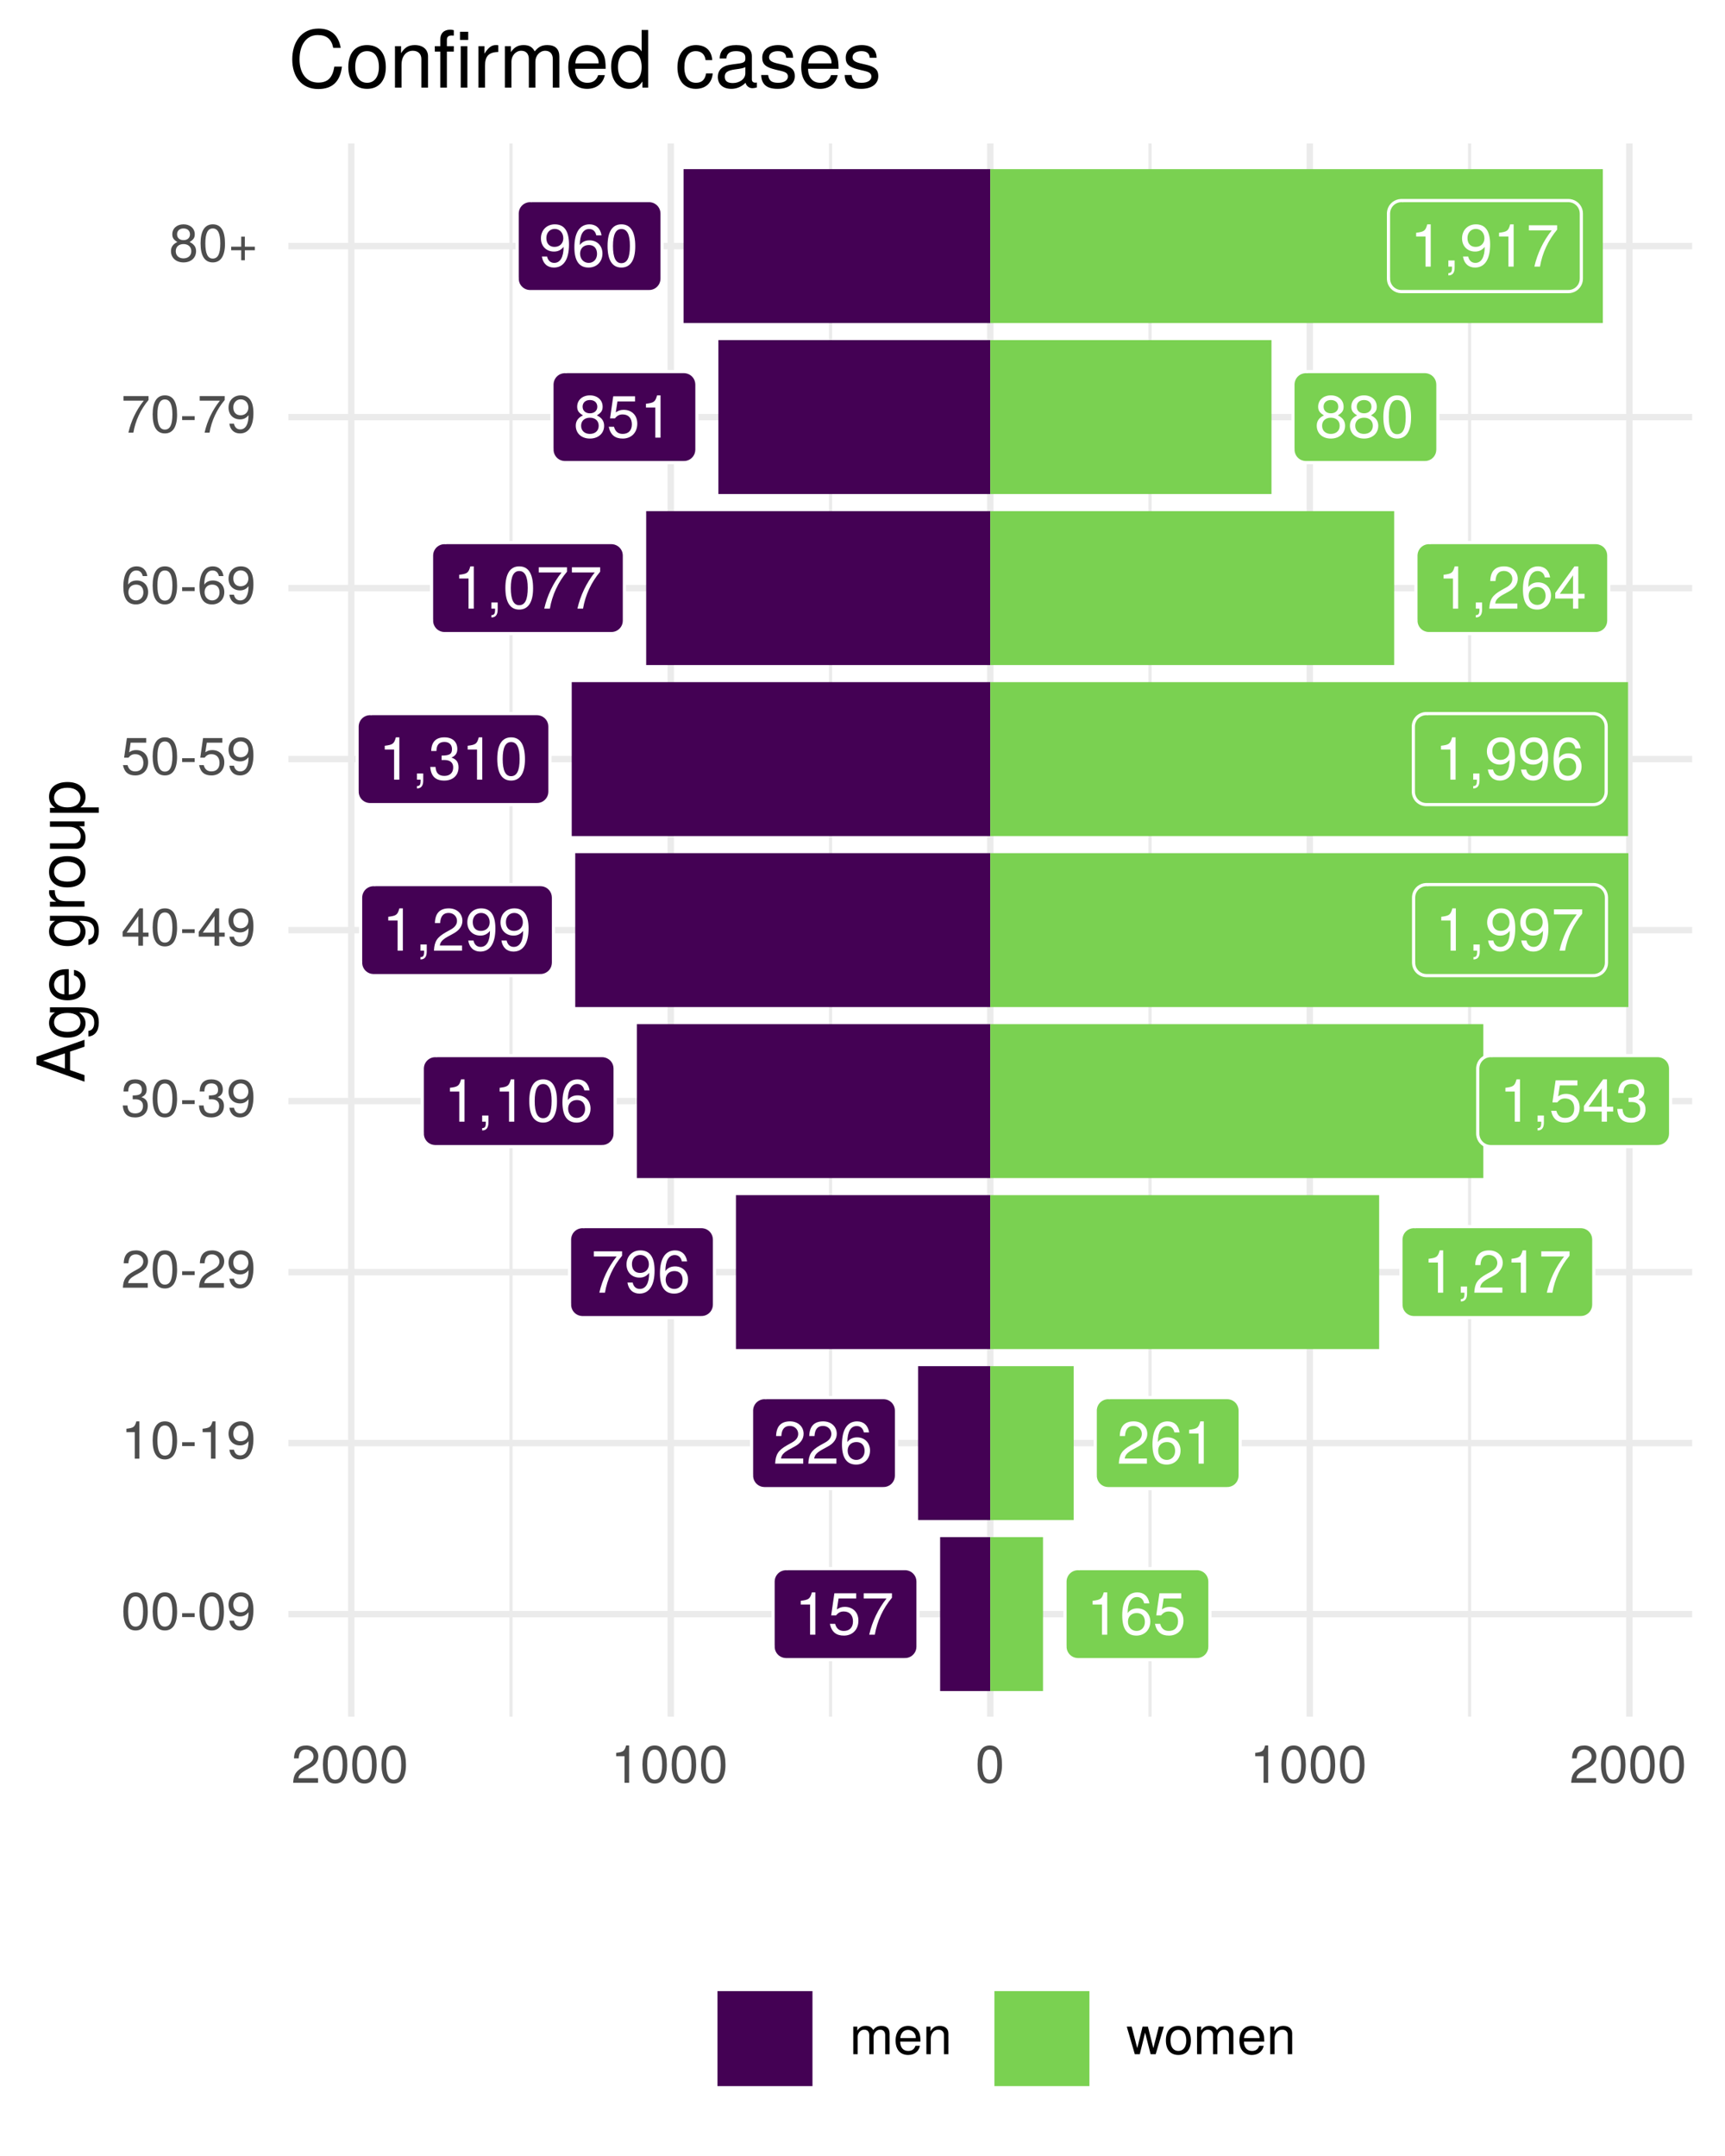 <?xml version="1.0" encoding="UTF-8"?>
<svg xmlns="http://www.w3.org/2000/svg" xmlns:xlink="http://www.w3.org/1999/xlink" width="288pt" height="360pt" viewBox="0 0 288 360" version="1.1">
<defs>
<g>
<symbol overflow="visible" id="glyph0-0">
<path style="stroke:none;" d=""/>
</symbol>
<symbol overflow="visible" id="glyph0-1">
<path style="stroke:none;" d="M 3.453 0 L 3.453 -7.062 L 2.875 -7.062 C 2.562 -5.969 2.375 -5.828 1.016 -5.656 L 1.016 -5.031 L 2.578 -5.031 L 2.578 0 Z M 3.453 0 "/>
</symbol>
<symbol overflow="visible" id="glyph0-2">
<path style="stroke:none;" d="M 5.109 -2.344 C 5.109 -3.734 4.188 -4.641 2.828 -4.641 C 2.328 -4.641 1.938 -4.516 1.516 -4.219 L 1.797 -6.047 L 4.734 -6.047 L 4.734 -6.906 L 1.094 -6.906 L 0.562 -3.219 L 1.375 -3.219 C 1.781 -3.703 2.125 -3.875 2.672 -3.875 C 3.609 -3.875 4.203 -3.266 4.203 -2.219 C 4.203 -1.203 3.625 -0.625 2.672 -0.625 C 1.906 -0.625 1.438 -1.016 1.219 -1.812 L 0.344 -1.812 C 0.641 -0.406 1.438 0.156 2.688 0.156 C 4.109 0.156 5.109 -0.844 5.109 -2.344 Z M 5.109 -2.344 "/>
</symbol>
<symbol overflow="visible" id="glyph0-3">
<path style="stroke:none;" d="M 5.172 -6.172 L 5.172 -6.906 L 0.453 -6.906 L 0.453 -6.047 L 4.266 -6.047 C 2.859 -4.266 1.875 -2.203 1.375 0 L 2.312 0 C 2.703 -2.281 3.688 -4.406 5.172 -6.172 Z M 5.172 -6.172 "/>
</symbol>
<symbol overflow="visible" id="glyph0-4">
<path style="stroke:none;" d="M 5.109 -2.188 C 5.109 -3.5 4.203 -4.391 2.953 -4.391 C 2.25 -4.391 1.703 -4.125 1.328 -3.609 C 1.328 -5.328 1.891 -6.281 2.891 -6.281 C 3.516 -6.281 3.938 -5.891 4.078 -5.219 L 4.953 -5.219 C 4.781 -6.375 4.031 -7.062 2.953 -7.062 C 1.312 -7.062 0.422 -5.672 0.422 -3.219 C 0.422 -1.016 1.188 0.156 2.797 0.156 C 4.141 0.156 5.109 -0.812 5.109 -2.188 Z M 4.203 -2.125 C 4.203 -1.234 3.609 -0.625 2.812 -0.625 C 1.984 -0.625 1.375 -1.266 1.375 -2.172 C 1.375 -3.047 1.969 -3.609 2.844 -3.609 C 3.688 -3.609 4.203 -3.062 4.203 -2.125 Z M 4.203 -2.125 "/>
</symbol>
<symbol overflow="visible" id="glyph0-5">
<path style="stroke:none;" d="M 5.094 -4.984 C 5.094 -6.188 4.156 -7.062 2.828 -7.062 C 1.391 -7.062 0.547 -6.312 0.5 -4.609 L 1.375 -4.609 C 1.438 -5.797 1.938 -6.297 2.797 -6.297 C 3.594 -6.297 4.188 -5.719 4.188 -4.969 C 4.188 -4.406 3.859 -3.938 3.234 -3.578 L 2.312 -3.062 C 0.844 -2.219 0.422 -1.547 0.344 0 L 5.031 0 L 5.031 -0.859 L 1.328 -0.859 C 1.406 -1.438 1.734 -1.812 2.594 -2.312 L 3.594 -2.859 C 4.578 -3.391 5.094 -4.125 5.094 -4.984 Z M 5.094 -4.984 "/>
</symbol>
<symbol overflow="visible" id="glyph0-6">
<path style="stroke:none;" d="M 5.062 -3.688 C 5.062 -5.906 4.297 -7.062 2.688 -7.062 C 1.344 -7.062 0.375 -6.094 0.375 -4.719 C 0.375 -3.406 1.281 -2.516 2.547 -2.516 C 3.219 -2.516 3.703 -2.75 4.156 -3.297 C 4.156 -1.578 3.594 -0.625 2.594 -0.625 C 1.969 -0.625 1.547 -1.016 1.406 -1.688 L 0.531 -1.688 C 0.703 -0.531 1.453 0.156 2.531 0.156 C 4.188 0.156 5.062 -1.25 5.062 -3.688 Z M 4.109 -4.734 C 4.109 -3.875 3.5 -3.297 2.641 -3.297 C 1.797 -3.297 1.281 -3.844 1.281 -4.781 C 1.281 -5.688 1.875 -6.297 2.672 -6.297 C 3.5 -6.297 4.109 -5.656 4.109 -4.734 Z M 4.109 -4.734 "/>
</symbol>
<symbol overflow="visible" id="glyph0-7">
<path style="stroke:none;" d="M 1.906 0.156 L 1.906 -1.031 L 0.859 -1.031 L 0.859 0 L 1.469 0 L 1.469 0.172 C 1.469 0.859 1.328 1.062 0.859 1.078 L 0.859 1.469 C 1.562 1.469 1.906 1.016 1.906 0.156 Z M 1.906 0.156 "/>
</symbol>
<symbol overflow="visible" id="glyph0-8">
<path style="stroke:none;" d="M 5.047 -3.391 C 5.047 -5.844 4.266 -7.062 2.734 -7.062 C 1.219 -7.062 0.422 -5.828 0.422 -3.453 C 0.422 -1.078 1.219 0.156 2.734 0.156 C 4.234 0.156 5.047 -1.078 5.047 -3.391 Z M 4.156 -3.469 C 4.156 -1.469 3.688 -0.578 2.719 -0.578 C 1.797 -0.578 1.328 -1.516 1.328 -3.438 C 1.328 -5.375 1.797 -6.281 2.734 -6.281 C 3.688 -6.281 4.156 -5.359 4.156 -3.469 Z M 4.156 -3.469 "/>
</symbol>
<symbol overflow="visible" id="glyph0-9">
<path style="stroke:none;" d="M 5.172 -1.688 L 5.172 -2.484 L 4.125 -2.484 L 4.125 -7.062 L 3.484 -7.062 L 0.281 -2.625 L 0.281 -1.688 L 3.25 -1.688 L 3.25 0 L 4.125 0 L 4.125 -1.688 Z M 3.25 -2.484 L 1.047 -2.484 L 3.25 -5.562 Z M 3.25 -2.484 "/>
</symbol>
<symbol overflow="visible" id="glyph0-10">
<path style="stroke:none;" d="M 5.031 -2.047 C 5.031 -2.906 4.688 -3.406 3.844 -3.688 C 4.5 -3.953 4.828 -4.406 4.828 -5.109 C 4.828 -6.328 4.016 -7.062 2.672 -7.062 C 1.25 -7.062 0.5 -6.281 0.469 -4.781 L 1.344 -4.781 C 1.359 -5.828 1.797 -6.297 2.688 -6.297 C 3.469 -6.297 3.938 -5.828 3.938 -5.094 C 3.938 -4.328 3.609 -4.016 2.203 -4.016 L 2.203 -3.281 L 2.672 -3.281 C 3.641 -3.281 4.141 -2.828 4.141 -2.047 C 4.141 -1.156 3.594 -0.625 2.672 -0.625 C 1.719 -0.625 1.25 -1.109 1.188 -2.125 L 0.312 -2.125 C 0.422 -0.562 1.203 0.156 2.641 0.156 C 4.094 0.156 5.031 -0.719 5.031 -2.047 Z M 5.031 -2.047 "/>
</symbol>
<symbol overflow="visible" id="glyph0-11">
<path style="stroke:none;" d="M 5.109 -1.984 C 5.109 -2.781 4.703 -3.328 3.891 -3.719 C 4.625 -4.156 4.859 -4.516 4.859 -5.172 C 4.859 -6.281 3.984 -7.062 2.734 -7.062 C 1.5 -7.062 0.609 -6.281 0.609 -5.172 C 0.609 -4.516 0.859 -4.156 1.578 -3.719 C 0.766 -3.328 0.375 -2.781 0.375 -2 C 0.375 -0.703 1.344 0.156 2.734 0.156 C 4.125 0.156 5.109 -0.703 5.109 -1.984 Z M 3.969 -5.156 C 3.969 -4.5 3.469 -4.062 2.734 -4.062 C 2 -4.062 1.516 -4.5 1.516 -5.172 C 1.516 -5.844 2 -6.281 2.734 -6.281 C 3.484 -6.281 3.969 -5.844 3.969 -5.156 Z M 4.203 -1.984 C 4.203 -1.141 3.609 -0.625 2.719 -0.625 C 1.859 -0.625 1.266 -1.156 1.266 -1.984 C 1.266 -2.812 1.859 -3.328 2.734 -3.328 C 3.609 -3.328 4.203 -2.812 4.203 -1.984 Z M 4.203 -1.984 "/>
</symbol>
<symbol overflow="visible" id="glyph1-0">
<path style="stroke:none;" d=""/>
</symbol>
<symbol overflow="visible" id="glyph1-1">
<path style="stroke:none;" d="M 4.453 -3 C 4.453 -5.156 3.781 -6.234 2.422 -6.234 C 1.078 -6.234 0.375 -5.141 0.375 -3.047 C 0.375 -0.953 1.078 0.125 2.422 0.125 C 3.734 0.125 4.453 -0.953 4.453 -3 Z M 3.672 -3.062 C 3.672 -1.297 3.266 -0.516 2.406 -0.516 C 1.578 -0.516 1.172 -1.344 1.172 -3.047 C 1.172 -4.75 1.578 -5.547 2.422 -5.547 C 3.25 -5.547 3.672 -4.734 3.672 -3.062 Z M 3.672 -3.062 "/>
</symbol>
<symbol overflow="visible" id="glyph1-2">
<path style="stroke:none;" d="M 2.5 -2.109 L 2.5 -2.75 L 0.406 -2.75 L 0.406 -2.109 Z M 2.5 -2.109 "/>
</symbol>
<symbol overflow="visible" id="glyph1-3">
<path style="stroke:none;" d="M 4.484 -3.266 C 4.484 -5.219 3.797 -6.234 2.375 -6.234 C 1.188 -6.234 0.328 -5.391 0.328 -4.172 C 0.328 -3.016 1.125 -2.219 2.25 -2.219 C 2.844 -2.219 3.266 -2.438 3.672 -2.922 C 3.672 -1.406 3.172 -0.547 2.281 -0.547 C 1.734 -0.547 1.359 -0.891 1.234 -1.5 L 0.469 -1.5 C 0.609 -0.469 1.281 0.125 2.234 0.125 C 3.688 0.125 4.484 -1.109 4.484 -3.266 Z M 3.641 -4.188 C 3.641 -3.422 3.094 -2.906 2.344 -2.906 C 1.594 -2.906 1.125 -3.391 1.125 -4.234 C 1.125 -5.016 1.656 -5.562 2.359 -5.562 C 3.094 -5.562 3.641 -5 3.641 -4.188 Z M 3.641 -4.188 "/>
</symbol>
<symbol overflow="visible" id="glyph1-4">
<path style="stroke:none;" d="M 3.047 0 L 3.047 -6.234 L 2.547 -6.234 C 2.266 -5.281 2.094 -5.141 0.891 -5 L 0.891 -4.438 L 2.281 -4.438 L 2.281 0 Z M 3.047 0 "/>
</symbol>
<symbol overflow="visible" id="glyph1-5">
<path style="stroke:none;" d="M 4.5 -4.406 C 4.5 -5.469 3.672 -6.234 2.5 -6.234 C 1.219 -6.234 0.484 -5.594 0.438 -4.078 L 1.219 -4.078 C 1.281 -5.125 1.703 -5.562 2.469 -5.562 C 3.172 -5.562 3.703 -5.062 3.703 -4.391 C 3.703 -3.891 3.406 -3.469 2.859 -3.156 L 2.047 -2.703 C 0.75 -1.969 0.375 -1.375 0.297 0 L 4.453 0 L 4.453 -0.766 L 1.172 -0.766 C 1.25 -1.281 1.531 -1.594 2.297 -2.047 L 3.172 -2.531 C 4.047 -2.984 4.5 -3.641 4.5 -4.406 Z M 4.5 -4.406 "/>
</symbol>
<symbol overflow="visible" id="glyph1-6">
<path style="stroke:none;" d="M 4.453 -1.812 C 4.453 -2.562 4.141 -3.016 3.391 -3.266 C 3.969 -3.5 4.266 -3.891 4.266 -4.516 C 4.266 -5.594 3.547 -6.234 2.359 -6.234 C 1.109 -6.234 0.438 -5.547 0.406 -4.219 L 1.188 -4.219 C 1.203 -5.141 1.578 -5.562 2.375 -5.562 C 3.062 -5.562 3.469 -5.156 3.469 -4.5 C 3.469 -3.828 3.188 -3.547 1.938 -3.547 L 1.938 -2.906 L 2.359 -2.906 C 3.219 -2.906 3.656 -2.5 3.656 -1.797 C 3.656 -1.016 3.172 -0.547 2.359 -0.547 C 1.516 -0.547 1.109 -0.969 1.062 -1.875 L 0.281 -1.875 C 0.375 -0.5 1.062 0.125 2.344 0.125 C 3.625 0.125 4.453 -0.641 4.453 -1.812 Z M 4.453 -1.812 "/>
</symbol>
<symbol overflow="visible" id="glyph1-7">
<path style="stroke:none;" d="M 4.578 -1.5 L 4.578 -2.188 L 3.656 -2.188 L 3.656 -6.234 L 3.078 -6.234 L 0.25 -2.312 L 0.25 -1.5 L 2.875 -1.5 L 2.875 0 L 3.656 0 L 3.656 -1.5 Z M 2.875 -2.188 L 0.922 -2.188 L 2.875 -4.922 Z M 2.875 -2.188 "/>
</symbol>
<symbol overflow="visible" id="glyph1-8">
<path style="stroke:none;" d="M 4.516 -2.062 C 4.516 -3.297 3.688 -4.109 2.5 -4.109 C 2.062 -4.109 1.703 -4 1.344 -3.734 L 1.594 -5.344 L 4.188 -5.344 L 4.188 -6.109 L 0.969 -6.109 L 0.5 -2.844 L 1.219 -2.844 C 1.578 -3.266 1.875 -3.422 2.359 -3.422 C 3.188 -3.422 3.719 -2.891 3.719 -1.969 C 3.719 -1.062 3.203 -0.547 2.359 -0.547 C 1.688 -0.547 1.266 -0.891 1.078 -1.594 L 0.312 -1.594 C 0.562 -0.359 1.266 0.125 2.375 0.125 C 3.641 0.125 4.516 -0.75 4.516 -2.062 Z M 4.516 -2.062 "/>
</symbol>
<symbol overflow="visible" id="glyph1-9">
<path style="stroke:none;" d="M 4.516 -1.938 C 4.516 -3.094 3.719 -3.875 2.609 -3.875 C 1.984 -3.875 1.5 -3.641 1.172 -3.188 C 1.172 -4.703 1.672 -5.547 2.562 -5.547 C 3.109 -5.547 3.484 -5.203 3.609 -4.609 L 4.375 -4.609 C 4.234 -5.625 3.562 -6.234 2.609 -6.234 C 1.156 -6.234 0.375 -5.016 0.375 -2.844 C 0.375 -0.891 1.047 0.125 2.469 0.125 C 3.656 0.125 4.516 -0.719 4.516 -1.938 Z M 3.719 -1.875 C 3.719 -1.094 3.188 -0.547 2.484 -0.547 C 1.766 -0.547 1.219 -1.125 1.219 -1.922 C 1.219 -2.688 1.734 -3.188 2.5 -3.188 C 3.25 -3.188 3.719 -2.703 3.719 -1.875 Z M 3.719 -1.875 "/>
</symbol>
<symbol overflow="visible" id="glyph1-10">
<path style="stroke:none;" d="M 4.578 -5.453 L 4.578 -6.109 L 0.406 -6.109 L 0.406 -5.344 L 3.781 -5.344 C 2.531 -3.781 1.656 -1.953 1.219 0 L 2.047 0 C 2.391 -2.016 3.266 -3.891 4.578 -5.453 Z M 4.578 -5.453 "/>
</symbol>
<symbol overflow="visible" id="glyph1-11">
<path style="stroke:none;" d="M 4.516 -1.766 C 4.516 -2.453 4.156 -2.938 3.438 -3.281 C 4.078 -3.672 4.297 -3.984 4.297 -4.578 C 4.297 -5.547 3.531 -6.234 2.422 -6.234 C 1.312 -6.234 0.547 -5.547 0.547 -4.578 C 0.547 -4 0.75 -3.672 1.391 -3.281 C 0.672 -2.938 0.328 -2.453 0.328 -1.766 C 0.328 -0.625 1.188 0.125 2.422 0.125 C 3.656 0.125 4.516 -0.625 4.516 -1.766 Z M 3.5 -4.562 C 3.5 -3.969 3.062 -3.594 2.422 -3.594 C 1.766 -3.594 1.344 -3.969 1.344 -4.562 C 1.344 -5.156 1.766 -5.547 2.422 -5.547 C 3.078 -5.547 3.5 -5.156 3.5 -4.562 Z M 3.719 -1.75 C 3.719 -1.016 3.188 -0.547 2.406 -0.547 C 1.641 -0.547 1.125 -1.016 1.125 -1.75 C 1.125 -2.484 1.641 -2.938 2.422 -2.938 C 3.188 -2.938 3.719 -2.484 3.719 -1.75 Z M 3.719 -1.75 "/>
</symbol>
<symbol overflow="visible" id="glyph1-12">
<path style="stroke:none;" d="M 4.547 -1.906 L 4.547 -2.5 L 2.875 -2.5 L 2.875 -4.172 L 2.266 -4.172 L 2.266 -2.5 L 0.594 -2.5 L 0.594 -1.906 L 2.266 -1.906 L 2.266 -0.234 L 2.875 -0.234 L 2.875 -1.906 Z M 4.547 -1.906 "/>
</symbol>
<symbol overflow="visible" id="glyph1-13">
<path style="stroke:none;" d="M 6.688 0 L 6.688 -3.453 C 6.688 -4.281 6.234 -4.734 5.359 -4.734 C 4.75 -4.734 4.375 -4.562 3.953 -4.031 C 3.672 -4.531 3.312 -4.734 2.703 -4.734 C 2.094 -4.734 1.688 -4.516 1.297 -3.953 L 1.297 -4.609 L 0.625 -4.609 L 0.625 0 L 1.359 0 L 1.359 -2.891 C 1.359 -3.562 1.844 -4.094 2.438 -4.094 C 2.984 -4.094 3.297 -3.766 3.297 -3.172 L 3.297 0 L 4.016 0 L 4.016 -2.891 C 4.016 -3.562 4.516 -4.094 5.109 -4.094 C 5.641 -4.094 5.953 -3.75 5.953 -3.172 L 5.953 0 Z M 6.688 0 "/>
</symbol>
<symbol overflow="visible" id="glyph1-14">
<path style="stroke:none;" d="M 4.516 -2.094 C 4.516 -2.766 4.453 -3.188 4.328 -3.531 C 4.031 -4.281 3.328 -4.734 2.469 -4.734 C 1.172 -4.734 0.359 -3.797 0.359 -2.281 C 0.359 -0.766 1.156 0.125 2.453 0.125 C 3.5 0.125 4.234 -0.469 4.422 -1.406 L 3.672 -1.406 C 3.469 -0.797 3.062 -0.547 2.469 -0.547 C 1.703 -0.547 1.141 -1.031 1.125 -2.094 Z M 3.734 -2.75 C 3.734 -2.75 3.734 -2.703 3.719 -2.688 L 1.141 -2.688 C 1.203 -3.516 1.719 -4.062 2.453 -4.062 C 3.172 -4.062 3.734 -3.469 3.734 -2.75 Z M 3.734 -2.75 "/>
</symbol>
<symbol overflow="visible" id="glyph1-15">
<path style="stroke:none;" d="M 4.281 0 L 4.281 -3.484 C 4.281 -4.25 3.719 -4.734 2.828 -4.734 C 2.141 -4.734 1.703 -4.484 1.297 -3.828 L 1.297 -4.609 L 0.609 -4.609 L 0.609 0 L 1.344 0 L 1.344 -2.547 C 1.344 -3.484 1.859 -4.094 2.609 -4.094 C 3.188 -4.094 3.547 -3.75 3.547 -3.188 L 3.547 0 Z M 4.281 0 "/>
</symbol>
<symbol overflow="visible" id="glyph1-16">
<path style="stroke:none;" d="M 6.234 -4.609 L 5.406 -4.609 L 4.484 -1.016 L 3.578 -4.609 L 2.688 -4.609 L 1.797 -1.016 L 0.859 -4.609 L 0.047 -4.609 L 1.391 0 L 2.219 0 L 3.109 -3.609 L 4.031 0 L 4.875 0 Z M 6.234 -4.609 "/>
</symbol>
<symbol overflow="visible" id="glyph1-17">
<path style="stroke:none;" d="M 4.484 -2.266 C 4.484 -3.859 3.719 -4.734 2.391 -4.734 C 1.094 -4.734 0.312 -3.859 0.312 -2.312 C 0.312 -0.75 1.094 0.125 2.406 0.125 C 3.688 0.125 4.484 -0.75 4.484 -2.266 Z M 3.719 -2.281 C 3.719 -1.203 3.203 -0.547 2.406 -0.547 C 1.578 -0.547 1.078 -1.188 1.078 -2.312 C 1.078 -3.406 1.578 -4.062 2.406 -4.062 C 3.234 -4.062 3.719 -3.422 3.719 -2.281 Z M 3.719 -2.281 "/>
</symbol>
<symbol overflow="visible" id="glyph2-0">
<path style="stroke:none;" d=""/>
</symbol>
<symbol overflow="visible" id="glyph2-1">
<path style="stroke:none;" d="M 0 -7.188 L -8.016 -4.359 L -8.016 -3.047 L 0 -0.188 L 0 -1.281 L -2.406 -2.125 L -2.406 -5.219 L 0 -6.031 Z M -3.266 -4.922 L -3.266 -2.375 L -6.922 -3.703 Z M -3.266 -4.922 "/>
</symbol>
<symbol overflow="visible" id="glyph2-2">
<path style="stroke:none;" d="M -0.953 -5.375 L -5.766 -5.375 L -5.766 -4.531 L -4.922 -4.531 C -5.609 -4.062 -5.922 -3.516 -5.922 -2.766 C -5.922 -1.312 -4.703 -0.312 -2.828 -0.312 C -1.016 -0.312 0.172 -1.344 0.172 -2.688 C 0.172 -3.422 -0.141 -3.922 -0.875 -4.531 L -0.484 -4.531 C 1.047 -4.531 1.625 -3.906 1.625 -2.844 C 1.625 -2.109 1.359 -1.547 0.656 -1.438 L 0.656 -0.5 C 1.75 -0.609 2.391 -1.453 2.391 -2.812 C 2.391 -4.609 1.594 -5.375 -0.953 -5.375 Z M -2.844 -4.438 C -1.469 -4.438 -0.688 -3.844 -0.688 -2.875 C -0.688 -1.875 -1.484 -1.281 -2.875 -1.281 C -4.266 -1.281 -5.078 -1.891 -5.078 -2.875 C -5.078 -3.859 -4.25 -4.438 -2.844 -4.438 Z M -2.844 -4.438 "/>
</symbol>
<symbol overflow="visible" id="glyph2-3">
<path style="stroke:none;" d="M -2.625 -5.641 C -3.453 -5.641 -3.984 -5.578 -4.406 -5.406 C -5.359 -5.031 -5.922 -4.156 -5.922 -3.078 C -5.922 -1.469 -4.734 -0.438 -2.844 -0.438 C -0.953 -0.438 0.172 -1.438 0.172 -3.062 C 0.172 -4.375 -0.578 -5.297 -1.75 -5.516 L -1.75 -4.594 C -0.984 -4.344 -0.688 -3.828 -0.688 -3.094 C -0.688 -2.141 -1.297 -1.422 -2.625 -1.391 Z M -3.438 -4.656 C -3.438 -4.656 -3.391 -4.656 -3.359 -4.656 L -3.359 -1.422 C -4.391 -1.5 -5.078 -2.141 -5.078 -3.062 C -5.078 -3.969 -4.328 -4.656 -3.438 -4.656 Z M -3.438 -4.656 "/>
</symbol>
<symbol overflow="visible" id="glyph2-4">
<path style="stroke:none;" d=""/>
</symbol>
<symbol overflow="visible" id="glyph2-5">
<path style="stroke:none;" d="M -4.969 -3.531 L -5.891 -3.531 C -5.922 -3.375 -5.922 -3.297 -5.922 -3.172 C -5.922 -2.578 -5.578 -2.141 -4.719 -1.609 L -5.766 -1.609 L -5.766 -0.766 L 0 -0.766 L 0 -1.688 L -2.984 -1.688 C -4.297 -1.688 -4.938 -2.109 -4.969 -3.531 Z M -4.969 -3.531 "/>
</symbol>
<symbol overflow="visible" id="glyph2-6">
<path style="stroke:none;" d="M -2.844 -5.609 C -4.828 -5.609 -5.922 -4.656 -5.922 -2.984 C -5.922 -1.375 -4.812 -0.391 -2.875 -0.391 C -0.953 -0.391 0.172 -1.359 0.172 -3 C 0.172 -4.625 -0.953 -5.609 -2.844 -5.609 Z M -2.844 -4.656 C -1.5 -4.656 -0.688 -4.016 -0.688 -3 C -0.688 -1.984 -1.484 -1.359 -2.875 -1.359 C -4.266 -1.359 -5.078 -1.984 -5.078 -3 C -5.078 -4.031 -4.281 -4.656 -2.844 -4.656 Z M -2.844 -4.656 "/>
</symbol>
<symbol overflow="visible" id="glyph2-7">
<path style="stroke:none;" d="M 0 -5.297 L -5.766 -5.297 L -5.766 -4.391 L -2.578 -4.391 C -1.406 -4.391 -0.641 -3.766 -0.641 -2.812 C -0.641 -2.094 -1.078 -1.625 -1.766 -1.625 L -5.766 -1.625 L -5.766 -0.719 L -1.406 -0.719 C -0.453 -0.719 0.172 -1.438 0.172 -2.547 C 0.172 -3.406 -0.125 -3.938 -0.891 -4.484 L 0 -4.484 Z M 0 -5.297 "/>
</symbol>
<symbol overflow="visible" id="glyph2-8">
<path style="stroke:none;" d="M -2.828 -5.75 C -4.766 -5.75 -5.922 -4.812 -5.922 -3.281 C -5.922 -2.5 -5.578 -1.875 -4.891 -1.438 L -5.766 -1.438 L -5.766 -0.609 L 2.391 -0.609 L 2.391 -1.516 L -0.688 -1.516 C -0.094 -2 0.172 -2.547 0.172 -3.281 C 0.172 -4.781 -0.984 -5.75 -2.828 -5.75 Z M -2.844 -4.797 C -1.547 -4.797 -0.688 -4.125 -0.688 -3.125 C -0.688 -2.156 -1.484 -1.516 -2.844 -1.516 C -4.188 -1.516 -5.078 -2.156 -5.078 -3.125 C -5.078 -4.141 -4.219 -4.797 -2.844 -4.797 Z M -2.844 -4.797 "/>
</symbol>
<symbol overflow="visible" id="glyph3-0">
<path style="stroke:none;" d=""/>
</symbol>
<symbol overflow="visible" id="glyph3-1">
<path style="stroke:none;" d="M 8.938 -3.516 L 7.672 -3.516 C 7.375 -1.688 6.609 -0.844 4.984 -0.844 C 3.078 -0.844 1.859 -2.312 1.859 -4.719 C 1.859 -7.188 3.031 -8.781 4.891 -8.781 C 6.391 -8.781 7.188 -8.109 7.484 -6.641 L 8.734 -6.641 C 8.359 -8.75 7.141 -9.859 5.031 -9.859 C 2.109 -9.859 0.641 -7.516 0.641 -4.703 C 0.641 -1.891 2.156 0.234 4.984 0.234 C 7.328 0.234 8.641 -1 8.938 -3.516 Z M 8.938 -3.516 "/>
</symbol>
<symbol overflow="visible" id="glyph3-2">
<path style="stroke:none;" d="M 6.734 -3.406 C 6.734 -5.797 5.578 -7.109 3.594 -7.109 C 1.656 -7.109 0.469 -5.781 0.469 -3.453 C 0.469 -1.141 1.641 0.203 3.609 0.203 C 5.547 0.203 6.734 -1.141 6.734 -3.406 Z M 5.578 -3.422 C 5.578 -1.797 4.812 -0.812 3.609 -0.812 C 2.375 -0.812 1.625 -1.781 1.625 -3.453 C 1.625 -5.125 2.375 -6.094 3.609 -6.094 C 4.844 -6.094 5.578 -5.141 5.578 -3.422 Z M 5.578 -3.422 "/>
</symbol>
<symbol overflow="visible" id="glyph3-3">
<path style="stroke:none;" d="M 6.438 0 L 6.438 -5.234 C 6.438 -6.375 5.578 -7.109 4.234 -7.109 C 3.203 -7.109 2.547 -6.719 1.938 -5.75 L 1.938 -6.922 L 0.922 -6.922 L 0.922 0 L 2.016 0 L 2.016 -3.812 C 2.016 -5.234 2.781 -6.156 3.906 -6.156 C 4.781 -6.156 5.328 -5.625 5.328 -4.797 L 5.328 0 Z M 6.438 0 "/>
</symbol>
<symbol overflow="visible" id="glyph3-4">
<path style="stroke:none;" d="M 3.406 -6.016 L 3.406 -6.922 L 2.25 -6.922 L 2.25 -8 C 2.25 -8.469 2.516 -8.703 3.031 -8.703 C 3.109 -8.703 3.156 -8.703 3.406 -8.688 L 3.406 -9.594 C 3.156 -9.656 3.016 -9.672 2.781 -9.672 C 1.766 -9.672 1.156 -9.078 1.156 -8.094 L 1.156 -6.922 L 0.234 -6.922 L 0.234 -6.016 L 1.156 -6.016 L 1.156 0 L 2.25 0 L 2.25 -6.016 Z M 5.672 0 L 5.672 -6.922 L 4.562 -6.922 L 4.562 0 Z M 5.812 -7.969 L 5.812 -9.328 L 4.438 -9.328 L 4.438 -7.969 Z M 5.812 -7.969 "/>
</symbol>
<symbol overflow="visible" id="glyph3-5">
<path style="stroke:none;" d="M 4.234 -5.953 L 4.234 -7.078 C 4.047 -7.109 3.969 -7.109 3.812 -7.109 C 3.109 -7.109 2.562 -6.688 1.922 -5.672 L 1.922 -6.922 L 0.922 -6.922 L 0.922 0 L 2.016 0 L 2.016 -3.594 C 2.016 -5.156 2.531 -5.922 4.234 -5.953 Z M 4.234 -5.953 "/>
</symbol>
<symbol overflow="visible" id="glyph3-6">
<path style="stroke:none;" d="M 10.031 0 L 10.031 -5.188 C 10.031 -6.438 9.344 -7.109 8.047 -7.109 C 7.125 -7.109 6.578 -6.844 5.922 -6.062 C 5.516 -6.797 4.969 -7.109 4.062 -7.109 C 3.141 -7.109 2.531 -6.766 1.938 -5.938 L 1.938 -6.922 L 0.938 -6.922 L 0.938 0 L 2.031 0 L 2.031 -4.344 C 2.031 -5.344 2.766 -6.156 3.656 -6.156 C 4.469 -6.156 4.938 -5.656 4.938 -4.766 L 4.938 0 L 6.031 0 L 6.031 -4.344 C 6.031 -5.344 6.766 -6.156 7.672 -6.156 C 8.469 -6.156 8.938 -5.641 8.938 -4.766 L 8.938 0 Z M 10.031 0 "/>
</symbol>
<symbol overflow="visible" id="glyph3-7">
<path style="stroke:none;" d="M 6.766 -3.141 C 6.766 -4.141 6.688 -4.781 6.5 -5.297 C 6.047 -6.438 4.984 -7.109 3.703 -7.109 C 1.766 -7.109 0.531 -5.688 0.531 -3.422 C 0.531 -1.156 1.734 0.203 3.672 0.203 C 5.25 0.203 6.344 -0.703 6.625 -2.094 L 5.516 -2.094 C 5.219 -1.188 4.594 -0.812 3.703 -0.812 C 2.562 -0.812 1.703 -1.562 1.672 -3.141 Z M 5.594 -4.125 C 5.594 -4.125 5.594 -4.062 5.578 -4.047 L 1.703 -4.047 C 1.797 -5.266 2.578 -6.094 3.688 -6.094 C 4.766 -6.094 5.594 -5.203 5.594 -4.125 Z M 5.594 -4.125 "/>
</symbol>
<symbol overflow="visible" id="glyph3-8">
<path style="stroke:none;" d="M 6.531 0 L 6.531 -9.625 L 5.438 -9.625 L 5.438 -6.047 C 4.984 -6.75 4.234 -7.109 3.312 -7.109 C 1.516 -7.109 0.344 -5.734 0.344 -3.531 C 0.344 -1.188 1.484 0.203 3.359 0.203 C 4.297 0.203 4.969 -0.156 5.562 -1.016 L 5.562 0 Z M 5.438 -3.438 C 5.438 -1.828 4.672 -0.828 3.516 -0.828 C 2.297 -0.828 1.484 -1.844 1.484 -3.453 C 1.484 -5.062 2.297 -6.094 3.5 -6.094 C 4.688 -6.094 5.438 -5.031 5.438 -3.438 Z M 5.438 -3.438 "/>
</symbol>
<symbol overflow="visible" id="glyph3-9">
<path style="stroke:none;" d=""/>
</symbol>
<symbol overflow="visible" id="glyph3-10">
<path style="stroke:none;" d="M 6.297 -2.375 L 5.188 -2.375 C 5 -1.266 4.438 -0.812 3.5 -0.812 C 2.281 -0.812 1.562 -1.75 1.562 -3.391 C 1.562 -5.125 2.266 -6.094 3.469 -6.094 C 4.391 -6.094 4.984 -5.562 5.109 -4.594 L 6.219 -4.594 C 6.094 -6.281 5.031 -7.109 3.484 -7.109 C 1.625 -7.109 0.406 -5.688 0.406 -3.391 C 0.406 -1.156 1.594 0.203 3.469 0.203 C 5.125 0.203 6.172 -0.797 6.297 -2.375 Z M 6.297 -2.375 "/>
</symbol>
<symbol overflow="visible" id="glyph3-11">
<path style="stroke:none;" d="M 7.062 -0.031 L 7.062 -0.859 C 6.938 -0.828 6.891 -0.828 6.828 -0.828 C 6.438 -0.828 6.234 -1.031 6.234 -1.375 L 6.234 -5.234 C 6.234 -6.453 5.328 -7.109 3.625 -7.109 C 1.953 -7.109 0.922 -6.469 0.859 -4.875 L 1.969 -4.875 C 2.062 -5.719 2.562 -6.094 3.594 -6.094 C 4.578 -6.094 5.141 -5.734 5.141 -5.062 L 5.141 -4.781 C 5.141 -4.312 4.859 -4.125 3.984 -4.016 C 2.422 -3.812 2.188 -3.766 1.766 -3.594 C 0.969 -3.266 0.547 -2.641 0.547 -1.797 C 0.547 -0.547 1.422 0.203 2.828 0.203 C 3.703 0.203 4.562 -0.172 5.172 -0.812 C 5.297 -0.297 5.766 0.094 6.312 0.094 C 6.531 0.094 6.703 0.062 7.062 -0.031 Z M 5.141 -2.391 C 5.141 -1.406 4.125 -0.766 3.062 -0.766 C 2.203 -0.766 1.703 -1.062 1.703 -1.828 C 1.703 -2.547 2.188 -2.859 3.359 -3.031 C 4.531 -3.188 4.766 -3.25 5.141 -3.422 Z M 5.141 -2.391 "/>
</symbol>
<symbol overflow="visible" id="glyph3-12">
<path style="stroke:none;" d="M 6.062 -1.938 C 6.062 -2.969 5.484 -3.484 4.109 -3.812 L 3.047 -4.062 C 2.156 -4.281 1.766 -4.562 1.766 -5.062 C 1.766 -5.688 2.344 -6.094 3.234 -6.094 C 4.125 -6.094 4.594 -5.719 4.625 -4.984 L 5.781 -4.984 C 5.766 -6.344 4.875 -7.109 3.281 -7.109 C 1.656 -7.109 0.625 -6.281 0.625 -5 C 0.625 -3.922 1.172 -3.406 2.812 -3.016 L 3.844 -2.766 C 4.609 -2.578 4.906 -2.344 4.906 -1.844 C 4.906 -1.203 4.266 -0.812 3.297 -0.812 C 2.312 -0.812 1.75 -1.062 1.609 -2.109 L 0.453 -2.109 C 0.5 -0.516 1.406 0.203 3.203 0.203 C 4.953 0.203 6.062 -0.609 6.062 -1.938 Z M 6.062 -1.938 "/>
</symbol>
</g>
<clipPath id="clip1">
  <path d="M 85 23.957 L 86 23.957 L 86 286.648 L 85 286.648 Z M 85 23.957 "/>
</clipPath>
<clipPath id="clip2">
  <path d="M 138 23.957 L 139 23.957 L 139 286.648 L 138 286.648 Z M 138 23.957 "/>
</clipPath>
<clipPath id="clip3">
  <path d="M 191 23.957 L 193 23.957 L 193 286.648 L 191 286.648 Z M 191 23.957 "/>
</clipPath>
<clipPath id="clip4">
  <path d="M 245 23.957 L 246 23.957 L 246 286.648 L 245 286.648 Z M 245 23.957 "/>
</clipPath>
<clipPath id="clip5">
  <path d="M 48.152 268 L 282.523 268 L 282.523 271 L 48.152 271 Z M 48.152 268 "/>
</clipPath>
<clipPath id="clip6">
  <path d="M 48.152 240 L 282.523 240 L 282.523 242 L 48.152 242 Z M 48.152 240 "/>
</clipPath>
<clipPath id="clip7">
  <path d="M 48.152 211 L 282.523 211 L 282.523 213 L 48.152 213 Z M 48.152 211 "/>
</clipPath>
<clipPath id="clip8">
  <path d="M 48.152 183 L 282.523 183 L 282.523 185 L 48.152 185 Z M 48.152 183 "/>
</clipPath>
<clipPath id="clip9">
  <path d="M 48.152 154 L 282.523 154 L 282.523 156 L 48.152 156 Z M 48.152 154 "/>
</clipPath>
<clipPath id="clip10">
  <path d="M 48.152 126 L 282.523 126 L 282.523 128 L 48.152 128 Z M 48.152 126 "/>
</clipPath>
<clipPath id="clip11">
  <path d="M 48.152 97 L 282.523 97 L 282.523 99 L 48.152 99 Z M 48.152 97 "/>
</clipPath>
<clipPath id="clip12">
  <path d="M 48.152 69 L 282.523 69 L 282.523 71 L 48.152 71 Z M 48.152 69 "/>
</clipPath>
<clipPath id="clip13">
  <path d="M 48.152 40 L 282.523 40 L 282.523 42 L 48.152 42 Z M 48.152 40 "/>
</clipPath>
<clipPath id="clip14">
  <path d="M 58 23.957 L 60 23.957 L 60 286.648 L 58 286.648 Z M 58 23.957 "/>
</clipPath>
<clipPath id="clip15">
  <path d="M 111 23.957 L 113 23.957 L 113 286.648 L 111 286.648 Z M 111 23.957 "/>
</clipPath>
<clipPath id="clip16">
  <path d="M 164 23.957 L 166 23.957 L 166 286.648 L 164 286.648 Z M 164 23.957 "/>
</clipPath>
<clipPath id="clip17">
  <path d="M 218 23.957 L 220 23.957 L 220 286.648 L 218 286.648 Z M 218 23.957 "/>
</clipPath>
<clipPath id="clip18">
  <path d="M 271 23.957 L 273 23.957 L 273 286.648 L 271 286.648 Z M 271 23.957 "/>
</clipPath>
</defs>
<g id="surface85">
<rect x="0" y="0" width="288" height="360" style="fill:rgb(100%,100%,100%);fill-opacity:1;stroke:none;"/>
<g clip-path="url(#clip1)" clip-rule="nonzero">
<path style="fill:none;stroke-width:0.533;stroke-linecap:butt;stroke-linejoin:round;stroke:rgb(92.157%,92.157%,92.157%);stroke-opacity:1;stroke-miterlimit:10;" d="M 85.316 286.652 L 85.316 23.957 "/>
</g>
<g clip-path="url(#clip2)" clip-rule="nonzero">
<path style="fill:none;stroke-width:0.533;stroke-linecap:butt;stroke-linejoin:round;stroke:rgb(92.157%,92.157%,92.157%);stroke-opacity:1;stroke-miterlimit:10;" d="M 138.664 286.652 L 138.664 23.957 "/>
</g>
<g clip-path="url(#clip3)" clip-rule="nonzero">
<path style="fill:none;stroke-width:0.533;stroke-linecap:butt;stroke-linejoin:round;stroke:rgb(92.157%,92.157%,92.157%);stroke-opacity:1;stroke-miterlimit:10;" d="M 192.008 286.652 L 192.008 23.957 "/>
</g>
<g clip-path="url(#clip4)" clip-rule="nonzero">
<path style="fill:none;stroke-width:0.533;stroke-linecap:butt;stroke-linejoin:round;stroke:rgb(92.157%,92.157%,92.157%);stroke-opacity:1;stroke-miterlimit:10;" d="M 245.355 286.652 L 245.355 23.957 "/>
</g>
<g clip-path="url(#clip5)" clip-rule="nonzero">
<path style="fill:none;stroke-width:1.067;stroke-linecap:butt;stroke-linejoin:round;stroke:rgb(92.157%,92.157%,92.157%);stroke-opacity:1;stroke-miterlimit:10;" d="M 48.152 269.52 L 282.52 269.52 "/>
</g>
<g clip-path="url(#clip6)" clip-rule="nonzero">
<path style="fill:none;stroke-width:1.067;stroke-linecap:butt;stroke-linejoin:round;stroke:rgb(92.157%,92.157%,92.157%);stroke-opacity:1;stroke-miterlimit:10;" d="M 48.152 240.965 L 282.52 240.965 "/>
</g>
<g clip-path="url(#clip7)" clip-rule="nonzero">
<path style="fill:none;stroke-width:1.067;stroke-linecap:butt;stroke-linejoin:round;stroke:rgb(92.157%,92.157%,92.157%);stroke-opacity:1;stroke-miterlimit:10;" d="M 48.152 212.414 L 282.52 212.414 "/>
</g>
<g clip-path="url(#clip8)" clip-rule="nonzero">
<path style="fill:none;stroke-width:1.067;stroke-linecap:butt;stroke-linejoin:round;stroke:rgb(92.157%,92.157%,92.157%);stroke-opacity:1;stroke-miterlimit:10;" d="M 48.152 183.859 L 282.52 183.859 "/>
</g>
<g clip-path="url(#clip9)" clip-rule="nonzero">
<path style="fill:none;stroke-width:1.067;stroke-linecap:butt;stroke-linejoin:round;stroke:rgb(92.157%,92.157%,92.157%);stroke-opacity:1;stroke-miterlimit:10;" d="M 48.152 155.305 L 282.52 155.305 "/>
</g>
<g clip-path="url(#clip10)" clip-rule="nonzero">
<path style="fill:none;stroke-width:1.067;stroke-linecap:butt;stroke-linejoin:round;stroke:rgb(92.157%,92.157%,92.157%);stroke-opacity:1;stroke-miterlimit:10;" d="M 48.152 126.75 L 282.52 126.75 "/>
</g>
<g clip-path="url(#clip11)" clip-rule="nonzero">
<path style="fill:none;stroke-width:1.067;stroke-linecap:butt;stroke-linejoin:round;stroke:rgb(92.157%,92.157%,92.157%);stroke-opacity:1;stroke-miterlimit:10;" d="M 48.152 98.199 L 282.52 98.199 "/>
</g>
<g clip-path="url(#clip12)" clip-rule="nonzero">
<path style="fill:none;stroke-width:1.067;stroke-linecap:butt;stroke-linejoin:round;stroke:rgb(92.157%,92.157%,92.157%);stroke-opacity:1;stroke-miterlimit:10;" d="M 48.152 69.645 L 282.52 69.645 "/>
</g>
<g clip-path="url(#clip13)" clip-rule="nonzero">
<path style="fill:none;stroke-width:1.067;stroke-linecap:butt;stroke-linejoin:round;stroke:rgb(92.157%,92.157%,92.157%);stroke-opacity:1;stroke-miterlimit:10;" d="M 48.152 41.09 L 282.52 41.09 "/>
</g>
<g clip-path="url(#clip14)" clip-rule="nonzero">
<path style="fill:none;stroke-width:1.067;stroke-linecap:butt;stroke-linejoin:round;stroke:rgb(92.157%,92.157%,92.157%);stroke-opacity:1;stroke-miterlimit:10;" d="M 58.645 286.652 L 58.645 23.957 "/>
</g>
<g clip-path="url(#clip15)" clip-rule="nonzero">
<path style="fill:none;stroke-width:1.067;stroke-linecap:butt;stroke-linejoin:round;stroke:rgb(92.157%,92.157%,92.157%);stroke-opacity:1;stroke-miterlimit:10;" d="M 111.988 286.652 L 111.988 23.957 "/>
</g>
<g clip-path="url(#clip16)" clip-rule="nonzero">
<path style="fill:none;stroke-width:1.067;stroke-linecap:butt;stroke-linejoin:round;stroke:rgb(92.157%,92.157%,92.157%);stroke-opacity:1;stroke-miterlimit:10;" d="M 165.336 286.652 L 165.336 23.957 "/>
</g>
<g clip-path="url(#clip17)" clip-rule="nonzero">
<path style="fill:none;stroke-width:1.067;stroke-linecap:butt;stroke-linejoin:round;stroke:rgb(92.157%,92.157%,92.157%);stroke-opacity:1;stroke-miterlimit:10;" d="M 218.68 286.652 L 218.68 23.957 "/>
</g>
<g clip-path="url(#clip18)" clip-rule="nonzero">
<path style="fill:none;stroke-width:1.067;stroke-linecap:butt;stroke-linejoin:round;stroke:rgb(92.157%,92.157%,92.157%);stroke-opacity:1;stroke-miterlimit:10;" d="M 272.027 286.652 L 272.027 23.957 "/>
</g>
<path style=" stroke:none;fill-rule:nonzero;fill:rgb(26.667%,0.392%,32.941%);fill-opacity:1;" d="M 156.961 282.367 L 165.336 282.367 L 165.336 256.668 L 156.961 256.668 Z M 156.961 282.367 "/>
<path style=" stroke:none;fill-rule:nonzero;fill:rgb(47.843%,81.961%,31.765%);fill-opacity:1;" d="M 165.336 282.367 L 174.137 282.367 L 174.137 256.668 L 165.336 256.668 Z M 165.336 282.367 "/>
<path style=" stroke:none;fill-rule:nonzero;fill:rgb(26.667%,0.392%,32.941%);fill-opacity:1;" d="M 153.281 253.816 L 165.336 253.816 L 165.336 228.117 L 153.281 228.117 Z M 153.281 253.816 "/>
<path style=" stroke:none;fill-rule:nonzero;fill:rgb(47.843%,81.961%,31.765%);fill-opacity:1;" d="M 165.336 253.816 L 179.258 253.816 L 179.258 228.117 L 165.336 228.117 Z M 165.336 253.816 "/>
<path style=" stroke:none;fill-rule:nonzero;fill:rgb(26.667%,0.392%,32.941%);fill-opacity:1;" d="M 122.871 225.262 L 165.336 225.262 L 165.336 199.562 L 122.871 199.562 Z M 122.871 225.262 "/>
<path style=" stroke:none;fill-rule:nonzero;fill:rgb(47.843%,81.961%,31.765%);fill-opacity:1;" d="M 165.336 225.262 L 230.258 225.262 L 230.258 199.562 L 165.336 199.562 Z M 165.336 225.262 "/>
<path style=" stroke:none;fill-rule:nonzero;fill:rgb(26.667%,0.392%,32.941%);fill-opacity:1;" d="M 106.336 196.707 L 165.336 196.707 L 165.336 171.008 L 106.336 171.008 Z M 106.336 196.707 "/>
<path style=" stroke:none;fill-rule:nonzero;fill:rgb(47.843%,81.961%,31.765%);fill-opacity:1;" d="M 165.336 196.707 L 247.648 196.707 L 247.648 171.008 L 165.336 171.008 Z M 165.336 196.707 "/>
<path style=" stroke:none;fill-rule:nonzero;fill:rgb(26.667%,0.392%,32.941%);fill-opacity:1;" d="M 96.039 168.156 L 165.336 168.156 L 165.336 142.457 L 96.039 142.457 Z M 96.039 168.156 "/>
<path style=" stroke:none;fill-rule:nonzero;fill:rgb(47.843%,81.961%,31.765%);fill-opacity:1;" d="M 165.336 168.156 L 271.867 168.156 L 271.867 142.457 L 165.336 142.457 Z M 165.336 168.156 "/>
<path style=" stroke:none;fill-rule:nonzero;fill:rgb(26.667%,0.392%,32.941%);fill-opacity:1;" d="M 95.453 139.602 L 165.336 139.602 L 165.336 113.902 L 95.453 113.902 Z M 95.453 139.602 "/>
<path style=" stroke:none;fill-rule:nonzero;fill:rgb(47.843%,81.961%,31.765%);fill-opacity:1;" d="M 165.336 139.602 L 271.812 139.602 L 271.812 113.902 L 165.336 113.902 Z M 165.336 139.602 "/>
<path style=" stroke:none;fill-rule:nonzero;fill:rgb(26.667%,0.392%,32.941%);fill-opacity:1;" d="M 107.883 111.047 L 165.336 111.047 L 165.336 85.348 L 107.883 85.348 Z M 107.883 111.047 "/>
<path style=" stroke:none;fill-rule:nonzero;fill:rgb(47.843%,81.961%,31.765%);fill-opacity:1;" d="M 165.336 111.047 L 232.766 111.047 L 232.766 85.348 L 165.336 85.348 Z M 165.336 111.047 "/>
<path style=" stroke:none;fill-rule:nonzero;fill:rgb(26.667%,0.392%,32.941%);fill-opacity:1;" d="M 119.938 82.492 L 165.336 82.492 L 165.336 56.793 L 119.938 56.793 Z M 119.938 82.492 "/>
<path style=" stroke:none;fill-rule:nonzero;fill:rgb(47.843%,81.961%,31.765%);fill-opacity:1;" d="M 165.336 82.492 L 212.281 82.492 L 212.281 56.793 L 165.336 56.793 Z M 165.336 82.492 "/>
<path style=" stroke:none;fill-rule:nonzero;fill:rgb(26.667%,0.392%,32.941%);fill-opacity:1;" d="M 114.125 53.941 L 165.336 53.941 L 165.336 28.242 L 114.125 28.242 Z M 114.125 53.941 "/>
<path style=" stroke:none;fill-rule:nonzero;fill:rgb(47.843%,81.961%,31.765%);fill-opacity:1;" d="M 165.336 53.941 L 267.602 53.941 L 267.602 28.242 L 165.336 28.242 Z M 165.336 53.941 "/>
<path style="fill-rule:nonzero;fill:rgb(26.667%,0.392%,32.941%);fill-opacity:1;stroke-width:0.533;stroke-linecap:round;stroke-linejoin:round;stroke:rgb(100%,100%,100%);stroke-opacity:1;stroke-miterlimit:10;" d="M 131.23 277.121 L 151.109 277.121 L 151.023 277.117 L 151.371 277.105 L 151.711 277.035 L 152.035 276.91 L 152.34 276.738 L 152.605 276.516 L 152.836 276.258 L 153.023 275.965 L 153.16 275.645 L 153.242 275.305 L 153.27 274.961 L 153.27 264.078 L 153.242 263.734 L 153.16 263.395 L 153.023 263.074 L 152.836 262.781 L 152.605 262.523 L 152.34 262.301 L 152.035 262.129 L 151.711 262.004 L 151.371 261.934 L 151.109 261.918 L 131.23 261.918 L 131.492 261.934 L 131.145 261.922 L 130.801 261.965 L 130.465 262.059 L 130.152 262.207 L 129.863 262.406 L 129.613 262.648 L 129.406 262.926 L 129.242 263.234 L 129.133 263.562 L 129.078 263.906 L 129.07 264.078 L 129.07 274.961 L 129.078 274.785 L 129.078 275.133 L 129.133 275.477 L 129.242 275.805 L 129.406 276.113 L 129.613 276.391 L 129.863 276.633 L 130.152 276.828 L 130.465 276.98 L 130.801 277.074 L 131.145 277.117 Z M 131.23 277.121 "/>
<g style="fill:rgb(100%,100%,100%);fill-opacity:1;">
  <use xlink:href="#glyph0-1" x="132.672" y="272.951"/>
  <use xlink:href="#glyph0-2" x="138.209" y="272.951"/>
  <use xlink:href="#glyph0-3" x="143.746" y="272.951"/>
</g>
<path style="fill-rule:nonzero;fill:rgb(47.843%,81.961%,31.765%);fill-opacity:1;stroke-width:0.533;stroke-linecap:round;stroke-linejoin:round;stroke:rgb(100%,100%,100%);stroke-opacity:1;stroke-miterlimit:10;" d="M 179.965 277.121 L 199.848 277.121 L 199.758 277.117 L 200.105 277.105 L 200.445 277.035 L 200.773 276.91 L 201.074 276.738 L 201.344 276.516 L 201.574 276.258 L 201.758 275.965 L 201.895 275.645 L 201.977 275.305 L 202.004 274.961 L 202.004 264.078 L 201.977 263.734 L 201.895 263.395 L 201.758 263.074 L 201.574 262.781 L 201.344 262.523 L 201.074 262.301 L 200.773 262.129 L 200.445 262.004 L 200.105 261.934 L 199.848 261.918 L 179.965 261.918 L 180.227 261.934 L 179.879 261.922 L 179.535 261.965 L 179.199 262.059 L 178.887 262.207 L 178.602 262.406 L 178.348 262.648 L 178.141 262.926 L 177.98 263.234 L 177.867 263.562 L 177.812 263.906 L 177.805 264.078 L 177.805 274.961 L 177.812 274.785 L 177.812 275.133 L 177.867 275.477 L 177.98 275.805 L 178.141 276.113 L 178.348 276.391 L 178.602 276.633 L 178.887 276.828 L 179.199 276.98 L 179.535 277.074 L 179.879 277.117 Z M 179.965 277.121 "/>
<g style="fill:rgb(100%,100%,100%);fill-opacity:1;">
  <use xlink:href="#glyph0-1" x="181.406" y="272.951"/>
  <use xlink:href="#glyph0-4" x="186.943" y="272.951"/>
  <use xlink:href="#glyph0-2" x="192.48" y="272.951"/>
</g>
<path style="fill-rule:nonzero;fill:rgb(26.667%,0.392%,32.941%);fill-opacity:1;stroke-width:0.533;stroke-linecap:round;stroke-linejoin:round;stroke:rgb(100%,100%,100%);stroke-opacity:1;stroke-miterlimit:10;" d="M 127.633 248.566 L 147.516 248.566 L 147.426 248.562 L 147.773 248.551 L 148.113 248.48 L 148.441 248.355 L 148.742 248.184 L 149.012 247.965 L 149.242 247.703 L 149.426 247.41 L 149.562 247.09 L 149.645 246.754 L 149.676 246.406 L 149.676 235.527 L 149.645 235.18 L 149.562 234.844 L 149.426 234.523 L 149.242 234.227 L 149.012 233.969 L 148.742 233.75 L 148.441 233.574 L 148.113 233.449 L 147.773 233.383 L 147.516 233.367 L 127.633 233.367 L 127.895 233.383 L 127.547 233.367 L 127.203 233.41 L 126.867 233.508 L 126.555 233.656 L 126.27 233.852 L 126.016 234.094 L 125.809 234.371 L 125.648 234.68 L 125.535 235.008 L 125.48 235.352 L 125.473 235.527 L 125.473 246.406 L 125.48 246.23 L 125.48 246.578 L 125.535 246.922 L 125.648 247.254 L 125.809 247.559 L 126.016 247.84 L 126.27 248.078 L 126.555 248.277 L 126.867 248.426 L 127.203 248.523 L 127.547 248.562 Z M 127.633 248.566 "/>
<g style="fill:rgb(100%,100%,100%);fill-opacity:1;">
  <use xlink:href="#glyph0-5" x="129.074" y="244.396"/>
  <use xlink:href="#glyph0-5" x="134.611" y="244.396"/>
  <use xlink:href="#glyph0-4" x="140.148" y="244.396"/>
</g>
<path style="fill-rule:nonzero;fill:rgb(47.843%,81.961%,31.765%);fill-opacity:1;stroke-width:0.533;stroke-linecap:round;stroke-linejoin:round;stroke:rgb(100%,100%,100%);stroke-opacity:1;stroke-miterlimit:10;" d="M 185.016 248.566 L 204.895 248.566 L 204.809 248.562 L 205.156 248.551 L 205.496 248.48 L 205.82 248.355 L 206.121 248.184 L 206.391 247.965 L 206.621 247.703 L 206.805 247.41 L 206.941 247.09 L 207.027 246.754 L 207.055 246.406 L 207.055 235.527 L 207.027 235.18 L 206.941 234.844 L 206.805 234.523 L 206.621 234.227 L 206.391 233.969 L 206.121 233.75 L 205.82 233.574 L 205.496 233.449 L 205.156 233.383 L 204.895 233.367 L 185.016 233.367 L 185.273 233.383 L 184.926 233.367 L 184.582 233.41 L 184.25 233.508 L 183.934 233.656 L 183.648 233.852 L 183.398 234.094 L 183.188 234.371 L 183.027 234.68 L 182.918 235.008 L 182.859 235.352 L 182.855 235.527 L 182.855 246.406 L 182.859 246.23 L 182.859 246.578 L 182.918 246.922 L 183.027 247.254 L 183.188 247.559 L 183.398 247.84 L 183.648 248.078 L 183.934 248.277 L 184.25 248.426 L 184.582 248.523 L 184.926 248.562 Z M 185.016 248.566 "/>
<g style="fill:rgb(100%,100%,100%);fill-opacity:1;">
  <use xlink:href="#glyph0-5" x="186.453" y="244.396"/>
  <use xlink:href="#glyph0-4" x="191.99" y="244.396"/>
  <use xlink:href="#glyph0-1" x="197.527" y="244.396"/>
</g>
<path style="fill-rule:nonzero;fill:rgb(26.667%,0.392%,32.941%);fill-opacity:1;stroke-width:0.533;stroke-linecap:round;stroke-linejoin:round;stroke:rgb(100%,100%,100%);stroke-opacity:1;stroke-miterlimit:10;" d="M 97.246 220.012 L 117.129 220.012 L 117.039 220.012 L 117.387 219.996 L 117.73 219.926 L 118.055 219.805 L 118.355 219.629 L 118.625 219.41 L 118.855 219.148 L 119.039 218.855 L 119.176 218.535 L 119.258 218.199 L 119.289 217.852 L 119.289 206.973 L 119.258 206.625 L 119.176 206.289 L 119.039 205.969 L 118.855 205.676 L 118.625 205.414 L 118.355 205.195 L 118.055 205.02 L 117.73 204.898 L 117.387 204.828 L 117.129 204.812 L 97.246 204.812 L 97.508 204.828 L 97.16 204.812 L 96.816 204.855 L 96.48 204.953 L 96.168 205.102 L 95.883 205.301 L 95.633 205.539 L 95.422 205.816 L 95.262 206.125 L 95.152 206.457 L 95.094 206.797 L 95.086 206.973 L 95.086 217.852 L 95.094 217.68 L 95.094 218.027 L 95.152 218.371 L 95.262 218.699 L 95.422 219.008 L 95.633 219.285 L 95.883 219.527 L 96.168 219.723 L 96.48 219.871 L 96.816 219.969 L 97.16 220.012 Z M 97.246 220.012 "/>
<g style="fill:rgb(100%,100%,100%);fill-opacity:1;">
  <use xlink:href="#glyph0-3" x="98.688" y="215.846"/>
  <use xlink:href="#glyph0-6" x="104.225" y="215.846"/>
  <use xlink:href="#glyph0-4" x="109.762" y="215.846"/>
</g>
<path style="fill-rule:nonzero;fill:rgb(47.843%,81.961%,31.765%);fill-opacity:1;stroke-width:0.533;stroke-linecap:round;stroke-linejoin:round;stroke:rgb(100%,100%,100%);stroke-opacity:1;stroke-miterlimit:10;" d="M 236.051 220.012 L 263.934 220.012 L 263.844 220.012 L 264.191 219.996 L 264.535 219.926 L 264.859 219.805 L 265.16 219.629 L 265.43 219.41 L 265.66 219.148 L 265.844 218.855 L 265.98 218.535 L 266.062 218.199 L 266.094 217.852 L 266.094 206.973 L 266.062 206.625 L 265.98 206.289 L 265.844 205.969 L 265.66 205.676 L 265.43 205.414 L 265.16 205.195 L 264.859 205.02 L 264.535 204.898 L 264.191 204.828 L 263.934 204.812 L 236.051 204.812 L 236.312 204.828 L 235.965 204.812 L 235.621 204.855 L 235.285 204.953 L 234.973 205.102 L 234.688 205.301 L 234.438 205.539 L 234.227 205.816 L 234.066 206.125 L 233.957 206.457 L 233.898 206.797 L 233.891 206.973 L 233.891 217.852 L 233.898 217.68 L 233.898 218.027 L 233.957 218.371 L 234.066 218.699 L 234.227 219.008 L 234.438 219.285 L 234.688 219.527 L 234.973 219.723 L 235.285 219.871 L 235.621 219.969 L 235.965 220.012 Z M 236.051 220.012 "/>
<g style="fill:rgb(100%,100%,100%);fill-opacity:1;">
  <use xlink:href="#glyph0-1" x="237.492" y="215.846"/>
  <use xlink:href="#glyph0-7" x="243.029" y="215.846"/>
  <use xlink:href="#glyph0-5" x="245.798" y="215.846"/>
  <use xlink:href="#glyph0-1" x="251.335" y="215.846"/>
  <use xlink:href="#glyph0-3" x="256.872" y="215.846"/>
</g>
<path style="fill-rule:nonzero;fill:rgb(26.667%,0.392%,32.941%);fill-opacity:1;stroke-width:0.533;stroke-linecap:round;stroke-linejoin:round;stroke:rgb(100%,100%,100%);stroke-opacity:1;stroke-miterlimit:10;" d="M 72.66 191.457 L 100.539 191.457 L 100.453 191.457 L 100.801 191.441 L 101.141 191.375 L 101.465 191.25 L 101.766 191.078 L 102.035 190.855 L 102.266 190.598 L 102.453 190.301 L 102.59 189.984 L 102.672 189.645 L 102.699 189.297 L 102.699 178.418 L 102.672 178.07 L 102.59 177.734 L 102.453 177.414 L 102.266 177.121 L 102.035 176.859 L 101.766 176.641 L 101.465 176.469 L 101.141 176.344 L 100.801 176.273 L 100.539 176.258 L 72.66 176.258 L 72.922 176.273 L 72.574 176.262 L 72.227 176.301 L 71.895 176.398 L 71.582 176.547 L 71.293 176.746 L 71.043 176.988 L 70.836 177.266 L 70.672 177.57 L 70.562 177.902 L 70.508 178.246 L 70.5 178.418 L 70.5 189.297 L 70.508 189.125 L 70.508 189.473 L 70.562 189.816 L 70.672 190.145 L 70.836 190.453 L 71.043 190.73 L 71.293 190.973 L 71.582 191.168 L 71.895 191.32 L 72.227 191.414 L 72.574 191.457 Z M 72.66 191.457 "/>
<g style="fill:rgb(100%,100%,100%);fill-opacity:1;">
  <use xlink:href="#glyph0-1" x="74.102" y="187.291"/>
  <use xlink:href="#glyph0-7" x="79.639" y="187.291"/>
  <use xlink:href="#glyph0-1" x="82.407" y="187.291"/>
  <use xlink:href="#glyph0-8" x="87.944" y="187.291"/>
  <use xlink:href="#glyph0-4" x="93.481" y="187.291"/>
</g>
<path style="fill-rule:nonzero;fill:rgb(47.843%,81.961%,31.765%);fill-opacity:1;stroke-width:0.533;stroke-linecap:round;stroke-linejoin:round;stroke:rgb(100%,100%,100%);stroke-opacity:1;stroke-miterlimit:10;" d="M 248.879 191.457 L 276.762 191.457 L 276.672 191.457 L 277.02 191.441 L 277.363 191.375 L 277.688 191.25 L 277.988 191.078 L 278.258 190.855 L 278.488 190.598 L 278.672 190.301 L 278.809 189.984 L 278.891 189.645 L 278.922 189.297 L 278.922 178.418 L 278.891 178.07 L 278.809 177.734 L 278.672 177.414 L 278.488 177.121 L 278.258 176.859 L 277.988 176.641 L 277.688 176.469 L 277.363 176.344 L 277.02 176.273 L 276.762 176.258 L 248.879 176.258 L 249.141 176.273 L 248.793 176.262 L 248.449 176.301 L 248.113 176.398 L 247.801 176.547 L 247.516 176.746 L 247.266 176.988 L 247.055 177.266 L 246.895 177.57 L 246.785 177.902 L 246.727 178.246 L 246.719 178.418 L 246.719 189.297 L 246.727 189.125 L 246.727 189.473 L 246.785 189.816 L 246.895 190.145 L 247.055 190.453 L 247.266 190.73 L 247.516 190.973 L 247.801 191.168 L 248.113 191.32 L 248.449 191.414 L 248.793 191.457 Z M 248.879 191.457 "/>
<g style="fill:rgb(100%,100%,100%);fill-opacity:1;">
  <use xlink:href="#glyph0-1" x="250.32" y="187.291"/>
  <use xlink:href="#glyph0-7" x="255.857" y="187.291"/>
  <use xlink:href="#glyph0-2" x="258.626" y="187.291"/>
  <use xlink:href="#glyph0-9" x="264.163" y="187.291"/>
  <use xlink:href="#glyph0-10" x="269.7" y="187.291"/>
</g>
<path style="fill-rule:nonzero;fill:rgb(26.667%,0.392%,32.941%);fill-opacity:1;stroke-width:0.533;stroke-linecap:round;stroke-linejoin:round;stroke:rgb(100%,100%,100%);stroke-opacity:1;stroke-miterlimit:10;" d="M 62.363 162.906 L 90.246 162.906 L 90.156 162.902 L 90.504 162.891 L 90.844 162.82 L 91.172 162.695 L 91.473 162.523 L 91.742 162.305 L 91.973 162.043 L 92.156 161.75 L 92.293 161.43 L 92.375 161.09 L 92.406 160.746 L 92.406 149.863 L 92.375 149.52 L 92.293 149.18 L 92.156 148.863 L 91.973 148.566 L 91.742 148.309 L 91.473 148.086 L 91.172 147.914 L 90.844 147.789 L 90.504 147.723 L 90.246 147.707 L 62.363 147.707 L 62.625 147.723 L 62.277 147.707 L 61.934 147.75 L 61.598 147.844 L 61.285 147.996 L 61 148.191 L 60.746 148.434 L 60.539 148.711 L 60.379 149.02 L 60.266 149.348 L 60.211 149.691 L 60.203 149.863 L 60.203 160.746 L 60.211 160.57 L 60.211 160.918 L 60.266 161.262 L 60.379 161.594 L 60.539 161.898 L 60.746 162.176 L 61 162.418 L 61.285 162.617 L 61.598 162.766 L 61.934 162.863 L 62.277 162.902 Z M 62.363 162.906 "/>
<g style="fill:rgb(100%,100%,100%);fill-opacity:1;">
  <use xlink:href="#glyph0-1" x="63.805" y="158.736"/>
  <use xlink:href="#glyph0-7" x="69.342" y="158.736"/>
  <use xlink:href="#glyph0-5" x="72.11" y="158.736"/>
  <use xlink:href="#glyph0-6" x="77.647" y="158.736"/>
  <use xlink:href="#glyph0-6" x="83.185" y="158.736"/>
</g>
<path style="fill-rule:nonzero;fill:rgb(47.843%,81.961%,31.765%);fill-opacity:1;stroke-width:0.533;stroke-linecap:round;stroke-linejoin:round;stroke:rgb(100%,100%,100%);stroke-opacity:1;stroke-miterlimit:10;" d="M 238.168 162.906 L 266.047 162.906 L 265.961 162.902 L 266.309 162.891 L 266.648 162.82 L 266.973 162.695 L 267.273 162.523 L 267.543 162.305 L 267.773 162.043 L 267.961 161.75 L 268.098 161.43 L 268.18 161.09 L 268.207 160.746 L 268.207 149.863 L 268.18 149.52 L 268.098 149.18 L 267.961 148.863 L 267.773 148.566 L 267.543 148.309 L 267.273 148.086 L 266.973 147.914 L 266.648 147.789 L 266.309 147.723 L 266.047 147.707 L 238.168 147.707 L 238.43 147.723 L 238.082 147.707 L 237.734 147.75 L 237.402 147.844 L 237.09 147.996 L 236.801 148.191 L 236.551 148.434 L 236.344 148.711 L 236.18 149.02 L 236.07 149.348 L 236.016 149.691 L 236.008 149.863 L 236.008 160.746 L 236.016 160.57 L 236.016 160.918 L 236.07 161.262 L 236.18 161.594 L 236.344 161.898 L 236.551 162.176 L 236.801 162.418 L 237.09 162.617 L 237.402 162.766 L 237.734 162.863 L 238.082 162.902 Z M 238.168 162.906 "/>
<g style="fill:rgb(100%,100%,100%);fill-opacity:1;">
  <use xlink:href="#glyph0-1" x="239.609" y="158.736"/>
  <use xlink:href="#glyph0-7" x="245.146" y="158.736"/>
  <use xlink:href="#glyph0-6" x="247.915" y="158.736"/>
  <use xlink:href="#glyph0-6" x="253.452" y="158.736"/>
  <use xlink:href="#glyph0-3" x="258.989" y="158.736"/>
</g>
<path style="fill-rule:nonzero;fill:rgb(26.667%,0.392%,32.941%);fill-opacity:1;stroke-width:0.533;stroke-linecap:round;stroke-linejoin:round;stroke:rgb(100%,100%,100%);stroke-opacity:1;stroke-miterlimit:10;" d="M 61.777 134.352 L 89.656 134.352 L 89.57 134.352 L 89.918 134.336 L 90.258 134.266 L 90.582 134.145 L 90.883 133.969 L 91.152 133.75 L 91.383 133.488 L 91.57 133.195 L 91.707 132.875 L 91.789 132.539 L 91.816 132.191 L 91.816 121.312 L 91.789 120.965 L 91.707 120.629 L 91.57 120.309 L 91.383 120.016 L 91.152 119.754 L 90.883 119.535 L 90.582 119.359 L 90.258 119.238 L 89.918 119.168 L 89.656 119.152 L 61.777 119.152 L 62.039 119.168 L 61.691 119.152 L 61.344 119.195 L 61.012 119.293 L 60.699 119.441 L 60.41 119.637 L 60.16 119.879 L 59.953 120.156 L 59.789 120.465 L 59.68 120.793 L 59.625 121.137 L 59.617 121.312 L 59.617 132.191 L 59.625 132.02 L 59.625 132.367 L 59.68 132.707 L 59.789 133.039 L 59.953 133.348 L 60.16 133.625 L 60.41 133.863 L 60.699 134.062 L 61.012 134.211 L 61.344 134.309 L 61.691 134.352 Z M 61.777 134.352 "/>
<g style="fill:rgb(100%,100%,100%);fill-opacity:1;">
  <use xlink:href="#glyph0-1" x="63.219" y="130.182"/>
  <use xlink:href="#glyph0-7" x="68.756" y="130.182"/>
  <use xlink:href="#glyph0-10" x="71.524" y="130.182"/>
  <use xlink:href="#glyph0-1" x="77.062" y="130.182"/>
  <use xlink:href="#glyph0-8" x="82.599" y="130.182"/>
</g>
<path style="fill-rule:nonzero;fill:rgb(47.843%,81.961%,31.765%);fill-opacity:1;stroke-width:0.533;stroke-linecap:round;stroke-linejoin:round;stroke:rgb(100%,100%,100%);stroke-opacity:1;stroke-miterlimit:10;" d="M 238.125 134.352 L 266.008 134.352 L 265.918 134.352 L 266.266 134.336 L 266.605 134.266 L 266.934 134.145 L 267.234 133.969 L 267.504 133.75 L 267.734 133.488 L 267.918 133.195 L 268.055 132.875 L 268.137 132.539 L 268.164 132.191 L 268.164 121.312 L 268.137 120.965 L 268.055 120.629 L 267.918 120.309 L 267.734 120.016 L 267.504 119.754 L 267.234 119.535 L 266.934 119.359 L 266.605 119.238 L 266.266 119.168 L 266.008 119.152 L 238.125 119.152 L 238.387 119.168 L 238.039 119.152 L 237.695 119.195 L 237.359 119.293 L 237.047 119.441 L 236.762 119.637 L 236.508 119.879 L 236.301 120.156 L 236.141 120.465 L 236.027 120.793 L 235.973 121.137 L 235.965 121.312 L 235.965 132.191 L 235.973 132.02 L 235.973 132.367 L 236.027 132.707 L 236.141 133.039 L 236.301 133.348 L 236.508 133.625 L 236.762 133.863 L 237.047 134.062 L 237.359 134.211 L 237.695 134.309 L 238.039 134.352 Z M 238.125 134.352 "/>
<g style="fill:rgb(100%,100%,100%);fill-opacity:1;">
  <use xlink:href="#glyph0-1" x="239.566" y="130.182"/>
  <use xlink:href="#glyph0-7" x="245.104" y="130.182"/>
  <use xlink:href="#glyph0-6" x="247.872" y="130.182"/>
  <use xlink:href="#glyph0-6" x="253.409" y="130.182"/>
  <use xlink:href="#glyph0-4" x="258.946" y="130.182"/>
</g>
<path style="fill-rule:nonzero;fill:rgb(26.667%,0.392%,32.941%);fill-opacity:1;stroke-width:0.533;stroke-linecap:round;stroke-linejoin:round;stroke:rgb(100%,100%,100%);stroke-opacity:1;stroke-miterlimit:10;" d="M 74.207 105.797 L 102.086 105.797 L 102 105.797 L 102.348 105.781 L 102.688 105.711 L 103.012 105.59 L 103.312 105.414 L 103.582 105.195 L 103.812 104.938 L 104 104.641 L 104.137 104.32 L 104.219 103.984 L 104.246 103.637 L 104.246 92.758 L 104.219 92.41 L 104.137 92.074 L 104 91.754 L 103.812 91.461 L 103.582 91.199 L 103.312 90.98 L 103.012 90.809 L 102.688 90.684 L 102.348 90.613 L 102.086 90.598 L 74.207 90.598 L 74.469 90.613 L 74.121 90.602 L 73.773 90.641 L 73.441 90.738 L 73.129 90.887 L 72.84 91.086 L 72.59 91.324 L 72.383 91.605 L 72.219 91.91 L 72.109 92.242 L 72.055 92.586 L 72.047 92.758 L 72.047 103.637 L 72.055 103.465 L 72.055 103.812 L 72.109 104.156 L 72.219 104.484 L 72.383 104.793 L 72.59 105.07 L 72.84 105.312 L 73.129 105.508 L 73.441 105.656 L 73.773 105.754 L 74.121 105.797 Z M 74.207 105.797 "/>
<g style="fill:rgb(100%,100%,100%);fill-opacity:1;">
  <use xlink:href="#glyph0-1" x="75.648" y="101.631"/>
  <use xlink:href="#glyph0-7" x="81.186" y="101.631"/>
  <use xlink:href="#glyph0-8" x="83.954" y="101.631"/>
  <use xlink:href="#glyph0-3" x="89.491" y="101.631"/>
  <use xlink:href="#glyph0-3" x="95.028" y="101.631"/>
</g>
<path style="fill-rule:nonzero;fill:rgb(47.843%,81.961%,31.765%);fill-opacity:1;stroke-width:0.533;stroke-linecap:round;stroke-linejoin:round;stroke:rgb(100%,100%,100%);stroke-opacity:1;stroke-miterlimit:10;" d="M 238.559 105.797 L 266.441 105.797 L 266.352 105.797 L 266.699 105.781 L 267.039 105.711 L 267.367 105.59 L 267.668 105.414 L 267.938 105.195 L 268.168 104.938 L 268.352 104.641 L 268.488 104.32 L 268.57 103.984 L 268.598 103.637 L 268.598 92.758 L 268.57 92.41 L 268.488 92.074 L 268.352 91.754 L 268.168 91.461 L 267.938 91.199 L 267.668 90.98 L 267.367 90.809 L 267.039 90.684 L 266.699 90.613 L 266.441 90.598 L 238.559 90.598 L 238.82 90.613 L 238.473 90.602 L 238.129 90.641 L 237.793 90.738 L 237.48 90.887 L 237.195 91.086 L 236.941 91.324 L 236.734 91.605 L 236.574 91.91 L 236.461 92.242 L 236.406 92.586 L 236.398 92.758 L 236.398 103.637 L 236.406 103.465 L 236.406 103.812 L 236.461 104.156 L 236.574 104.484 L 236.734 104.793 L 236.941 105.07 L 237.195 105.312 L 237.48 105.508 L 237.793 105.656 L 238.129 105.754 L 238.473 105.797 Z M 238.559 105.797 "/>
<g style="fill:rgb(100%,100%,100%);fill-opacity:1;">
  <use xlink:href="#glyph0-1" x="240" y="101.631"/>
  <use xlink:href="#glyph0-7" x="245.537" y="101.631"/>
  <use xlink:href="#glyph0-5" x="248.306" y="101.631"/>
  <use xlink:href="#glyph0-4" x="253.843" y="101.631"/>
  <use xlink:href="#glyph0-9" x="259.38" y="101.631"/>
</g>
<path style="fill-rule:nonzero;fill:rgb(26.667%,0.392%,32.941%);fill-opacity:1;stroke-width:0.533;stroke-linecap:round;stroke-linejoin:round;stroke:rgb(100%,100%,100%);stroke-opacity:1;stroke-miterlimit:10;" d="M 94.312 77.246 L 114.195 77.246 L 114.105 77.242 L 114.453 77.23 L 114.793 77.16 L 115.121 77.035 L 115.422 76.863 L 115.691 76.641 L 115.922 76.383 L 116.105 76.09 L 116.242 75.77 L 116.324 75.43 L 116.355 75.086 L 116.355 64.203 L 116.324 63.859 L 116.242 63.52 L 116.105 63.199 L 115.922 62.906 L 115.691 62.648 L 115.422 62.426 L 115.121 62.254 L 114.793 62.129 L 114.453 62.059 L 114.195 62.043 L 94.312 62.043 L 94.574 62.059 L 94.227 62.047 L 93.883 62.09 L 93.547 62.184 L 93.234 62.332 L 92.949 62.531 L 92.695 62.773 L 92.488 63.051 L 92.328 63.359 L 92.215 63.688 L 92.16 64.031 L 92.152 64.203 L 92.152 75.086 L 92.16 74.91 L 92.16 75.258 L 92.215 75.602 L 92.328 75.93 L 92.488 76.238 L 92.695 76.516 L 92.949 76.758 L 93.234 76.957 L 93.547 77.105 L 93.883 77.199 L 94.227 77.242 Z M 94.312 77.246 "/>
<g style="fill:rgb(100%,100%,100%);fill-opacity:1;">
  <use xlink:href="#glyph0-11" x="95.754" y="73.076"/>
  <use xlink:href="#glyph0-2" x="101.291" y="73.076"/>
  <use xlink:href="#glyph0-1" x="106.828" y="73.076"/>
</g>
<path style="fill-rule:nonzero;fill:rgb(47.843%,81.961%,31.765%);fill-opacity:1;stroke-width:0.533;stroke-linecap:round;stroke-linejoin:round;stroke:rgb(100%,100%,100%);stroke-opacity:1;stroke-miterlimit:10;" d="M 218.023 77.246 L 237.906 77.246 L 237.816 77.242 L 238.164 77.23 L 238.504 77.16 L 238.832 77.035 L 239.133 76.863 L 239.402 76.641 L 239.633 76.383 L 239.816 76.09 L 239.953 75.77 L 240.035 75.43 L 240.066 75.086 L 240.066 64.203 L 240.035 63.859 L 239.953 63.52 L 239.816 63.199 L 239.633 62.906 L 239.402 62.648 L 239.133 62.426 L 238.832 62.254 L 238.504 62.129 L 238.164 62.059 L 237.906 62.043 L 218.023 62.043 L 218.285 62.059 L 217.938 62.047 L 217.594 62.09 L 217.258 62.184 L 216.945 62.332 L 216.66 62.531 L 216.406 62.773 L 216.199 63.051 L 216.039 63.359 L 215.926 63.688 L 215.871 64.031 L 215.863 64.203 L 215.863 75.086 L 215.871 74.91 L 215.871 75.258 L 215.926 75.602 L 216.039 75.93 L 216.199 76.238 L 216.406 76.516 L 216.66 76.758 L 216.945 76.957 L 217.258 77.105 L 217.594 77.199 L 217.938 77.242 Z M 218.023 77.246 "/>
<g style="fill:rgb(100%,100%,100%);fill-opacity:1;">
  <use xlink:href="#glyph0-11" x="219.465" y="73.076"/>
  <use xlink:href="#glyph0-11" x="225.002" y="73.076"/>
  <use xlink:href="#glyph0-8" x="230.539" y="73.076"/>
</g>
<path style="fill-rule:nonzero;fill:rgb(26.667%,0.392%,32.941%);fill-opacity:1;stroke-width:0.533;stroke-linecap:round;stroke-linejoin:round;stroke:rgb(100%,100%,100%);stroke-opacity:1;stroke-miterlimit:10;" d="M 88.5 48.691 L 108.379 48.691 L 108.293 48.688 L 108.641 48.676 L 108.98 48.605 L 109.305 48.484 L 109.605 48.309 L 109.875 48.09 L 110.105 47.828 L 110.293 47.535 L 110.426 47.215 L 110.512 46.879 L 110.539 46.531 L 110.539 35.652 L 110.512 35.305 L 110.426 34.969 L 110.293 34.648 L 110.105 34.352 L 109.875 34.094 L 109.605 33.875 L 109.305 33.699 L 108.98 33.578 L 108.641 33.508 L 108.379 33.492 L 88.5 33.492 L 88.758 33.508 L 88.41 33.492 L 88.066 33.535 L 87.734 33.633 L 87.418 33.781 L 87.133 33.977 L 86.883 34.219 L 86.672 34.496 L 86.512 34.805 L 86.402 35.133 L 86.348 35.477 L 86.34 35.652 L 86.34 46.531 L 86.348 46.355 L 86.348 46.703 L 86.402 47.047 L 86.512 47.379 L 86.672 47.684 L 86.883 47.965 L 87.133 48.203 L 87.418 48.402 L 87.734 48.551 L 88.066 48.648 L 88.41 48.688 Z M 88.5 48.691 "/>
<g style="fill:rgb(100%,100%,100%);fill-opacity:1;">
  <use xlink:href="#glyph0-6" x="89.938" y="44.521"/>
  <use xlink:href="#glyph0-4" x="95.475" y="44.521"/>
  <use xlink:href="#glyph0-8" x="101.012" y="44.521"/>
</g>
<path style="fill-rule:nonzero;fill:rgb(47.843%,81.961%,31.765%);fill-opacity:1;stroke-width:0.533;stroke-linecap:round;stroke-linejoin:round;stroke:rgb(100%,100%,100%);stroke-opacity:1;stroke-miterlimit:10;" d="M 233.977 48.691 L 261.855 48.691 L 261.77 48.688 L 262.117 48.676 L 262.457 48.605 L 262.781 48.484 L 263.082 48.309 L 263.352 48.09 L 263.582 47.828 L 263.77 47.535 L 263.906 47.215 L 263.988 46.879 L 264.016 46.531 L 264.016 35.652 L 263.988 35.305 L 263.906 34.969 L 263.77 34.648 L 263.582 34.352 L 263.352 34.094 L 263.082 33.875 L 262.781 33.699 L 262.457 33.578 L 262.117 33.508 L 261.855 33.492 L 233.977 33.492 L 234.238 33.508 L 233.891 33.492 L 233.543 33.535 L 233.211 33.633 L 232.898 33.781 L 232.609 33.977 L 232.359 34.219 L 232.152 34.496 L 231.988 34.805 L 231.879 35.133 L 231.824 35.477 L 231.816 35.652 L 231.816 46.531 L 231.824 46.355 L 231.824 46.703 L 231.879 47.047 L 231.988 47.379 L 232.152 47.684 L 232.359 47.965 L 232.609 48.203 L 232.898 48.402 L 233.211 48.551 L 233.543 48.648 L 233.891 48.688 Z M 233.977 48.691 "/>
<g style="fill:rgb(100%,100%,100%);fill-opacity:1;">
  <use xlink:href="#glyph0-1" x="235.418" y="44.521"/>
  <use xlink:href="#glyph0-7" x="240.955" y="44.521"/>
  <use xlink:href="#glyph0-6" x="243.724" y="44.521"/>
  <use xlink:href="#glyph0-1" x="249.261" y="44.521"/>
  <use xlink:href="#glyph0-3" x="254.798" y="44.521"/>
</g>
<g style="fill:rgb(30.196%,30.196%,30.196%);fill-opacity:1;">
  <use xlink:href="#glyph1-1" x="20.219" y="272.122"/>
  <use xlink:href="#glyph1-1" x="25.111" y="272.122"/>
  <use xlink:href="#glyph1-2" x="30.004" y="272.122"/>
  <use xlink:href="#glyph1-1" x="32.935" y="272.122"/>
  <use xlink:href="#glyph1-3" x="37.827" y="272.122"/>
</g>
<g style="fill:rgb(30.196%,30.196%,30.196%);fill-opacity:1;">
  <use xlink:href="#glyph1-4" x="20.219" y="243.567"/>
  <use xlink:href="#glyph1-1" x="25.111" y="243.567"/>
  <use xlink:href="#glyph1-2" x="30.004" y="243.567"/>
  <use xlink:href="#glyph1-4" x="32.935" y="243.567"/>
  <use xlink:href="#glyph1-3" x="37.827" y="243.567"/>
</g>
<g style="fill:rgb(30.196%,30.196%,30.196%);fill-opacity:1;">
  <use xlink:href="#glyph1-5" x="20.219" y="215.017"/>
  <use xlink:href="#glyph1-1" x="25.111" y="215.017"/>
  <use xlink:href="#glyph1-2" x="30.004" y="215.017"/>
  <use xlink:href="#glyph1-5" x="32.935" y="215.017"/>
  <use xlink:href="#glyph1-3" x="37.827" y="215.017"/>
</g>
<g style="fill:rgb(30.196%,30.196%,30.196%);fill-opacity:1;">
  <use xlink:href="#glyph1-6" x="20.219" y="186.462"/>
  <use xlink:href="#glyph1-1" x="25.111" y="186.462"/>
  <use xlink:href="#glyph1-2" x="30.004" y="186.462"/>
  <use xlink:href="#glyph1-6" x="32.935" y="186.462"/>
  <use xlink:href="#glyph1-3" x="37.827" y="186.462"/>
</g>
<g style="fill:rgb(30.196%,30.196%,30.196%);fill-opacity:1;">
  <use xlink:href="#glyph1-7" x="20.219" y="157.907"/>
  <use xlink:href="#glyph1-1" x="25.111" y="157.907"/>
  <use xlink:href="#glyph1-2" x="30.004" y="157.907"/>
  <use xlink:href="#glyph1-7" x="32.935" y="157.907"/>
  <use xlink:href="#glyph1-3" x="37.827" y="157.907"/>
</g>
<g style="fill:rgb(30.196%,30.196%,30.196%);fill-opacity:1;">
  <use xlink:href="#glyph1-8" x="20.219" y="129.353"/>
  <use xlink:href="#glyph1-1" x="25.111" y="129.353"/>
  <use xlink:href="#glyph1-2" x="30.004" y="129.353"/>
  <use xlink:href="#glyph1-8" x="32.935" y="129.353"/>
  <use xlink:href="#glyph1-3" x="37.827" y="129.353"/>
</g>
<g style="fill:rgb(30.196%,30.196%,30.196%);fill-opacity:1;">
  <use xlink:href="#glyph1-9" x="20.219" y="100.802"/>
  <use xlink:href="#glyph1-1" x="25.111" y="100.802"/>
  <use xlink:href="#glyph1-2" x="30.004" y="100.802"/>
  <use xlink:href="#glyph1-9" x="32.935" y="100.802"/>
  <use xlink:href="#glyph1-3" x="37.827" y="100.802"/>
</g>
<g style="fill:rgb(30.196%,30.196%,30.196%);fill-opacity:1;">
  <use xlink:href="#glyph1-10" x="20.219" y="72.247"/>
  <use xlink:href="#glyph1-1" x="25.111" y="72.247"/>
  <use xlink:href="#glyph1-2" x="30.004" y="72.247"/>
  <use xlink:href="#glyph1-10" x="32.935" y="72.247"/>
  <use xlink:href="#glyph1-3" x="37.827" y="72.247"/>
</g>
<g style="fill:rgb(30.196%,30.196%,30.196%);fill-opacity:1;">
  <use xlink:href="#glyph1-11" x="28.219" y="43.692"/>
  <use xlink:href="#glyph1-1" x="33.111" y="43.692"/>
  <use xlink:href="#glyph1-12" x="38.004" y="43.692"/>
</g>
<g style="fill:rgb(30.196%,30.196%,30.196%);fill-opacity:1;">
  <use xlink:href="#glyph1-5" x="48.645" y="297.685"/>
  <use xlink:href="#glyph1-1" x="53.537" y="297.685"/>
  <use xlink:href="#glyph1-1" x="58.43" y="297.685"/>
  <use xlink:href="#glyph1-1" x="63.322" y="297.685"/>
</g>
<g style="fill:rgb(30.196%,30.196%,30.196%);fill-opacity:1;">
  <use xlink:href="#glyph1-4" x="101.988" y="297.685"/>
  <use xlink:href="#glyph1-1" x="106.881" y="297.685"/>
  <use xlink:href="#glyph1-1" x="111.773" y="297.685"/>
  <use xlink:href="#glyph1-1" x="116.666" y="297.685"/>
</g>
<g style="fill:rgb(30.196%,30.196%,30.196%);fill-opacity:1;">
  <use xlink:href="#glyph1-1" x="162.836" y="297.685"/>
</g>
<g style="fill:rgb(30.196%,30.196%,30.196%);fill-opacity:1;">
  <use xlink:href="#glyph1-4" x="208.68" y="297.685"/>
  <use xlink:href="#glyph1-1" x="213.572" y="297.685"/>
  <use xlink:href="#glyph1-1" x="218.465" y="297.685"/>
  <use xlink:href="#glyph1-1" x="223.357" y="297.685"/>
</g>
<g style="fill:rgb(30.196%,30.196%,30.196%);fill-opacity:1;">
  <use xlink:href="#glyph1-5" x="262.027" y="297.685"/>
  <use xlink:href="#glyph1-1" x="266.92" y="297.685"/>
  <use xlink:href="#glyph1-1" x="271.812" y="297.685"/>
  <use xlink:href="#glyph1-1" x="276.705" y="297.685"/>
</g>
<g style="fill:rgb(0%,0%,0%);fill-opacity:1;">
  <use xlink:href="#glyph2-1" x="14.108" y="180.805"/>
  <use xlink:href="#glyph2-2" x="14.108" y="173.578"/>
  <use xlink:href="#glyph2-3" x="14.108" y="167.462"/>
  <use xlink:href="#glyph2-4" x="14.108" y="161.346"/>
  <use xlink:href="#glyph2-2" x="14.108" y="158.288"/>
  <use xlink:href="#glyph2-5" x="14.108" y="152.172"/>
  <use xlink:href="#glyph2-6" x="14.108" y="148.563"/>
  <use xlink:href="#glyph2-7" x="14.108" y="142.447"/>
  <use xlink:href="#glyph2-8" x="14.108" y="136.331"/>
</g>
<path style=" stroke:none;fill-rule:nonzero;fill:rgb(26.667%,0.392%,32.941%);fill-opacity:1;" d="M 119.785 348.332 L 135.648 348.332 L 135.648 332.469 L 119.785 332.469 Z M 119.785 348.332 "/>
<path style=" stroke:none;fill-rule:nonzero;fill:rgb(47.843%,81.961%,31.765%);fill-opacity:1;" d="M 166.023 348.332 L 181.887 348.332 L 181.887 332.469 L 166.023 332.469 Z M 166.023 348.332 "/>
<g style="fill:rgb(0%,0%,0%);fill-opacity:1;">
  <use xlink:href="#glyph1-13" x="141.836" y="343.005"/>
  <use xlink:href="#glyph1-14" x="149.166" y="343.005"/>
  <use xlink:href="#glyph1-15" x="154.059" y="343.005"/>
</g>
<g style="fill:rgb(0%,0%,0%);fill-opacity:1;">
  <use xlink:href="#glyph1-16" x="188.074" y="343.005"/>
  <use xlink:href="#glyph1-17" x="194.34" y="343.005"/>
  <use xlink:href="#glyph1-13" x="199.232" y="343.005"/>
  <use xlink:href="#glyph1-14" x="206.562" y="343.005"/>
  <use xlink:href="#glyph1-15" x="211.455" y="343.005"/>
</g>
<g style="fill:rgb(0%,0%,0%);fill-opacity:1;">
  <use xlink:href="#glyph3-1" x="48.152" y="14.633"/>
  <use xlink:href="#glyph3-2" x="57.683" y="14.633"/>
  <use xlink:href="#glyph3-3" x="65.021" y="14.633"/>
  <use xlink:href="#glyph3-4" x="72.36" y="14.633"/>
  <use xlink:href="#glyph3-5" x="78.96" y="14.633"/>
  <use xlink:href="#glyph3-6" x="83.355" y="14.633"/>
  <use xlink:href="#glyph3-7" x="94.351" y="14.633"/>
  <use xlink:href="#glyph3-8" x="101.689" y="14.633"/>
  <use xlink:href="#glyph3-9" x="109.028" y="14.633"/>
  <use xlink:href="#glyph3-10" x="112.697" y="14.633"/>
  <use xlink:href="#glyph3-11" x="119.297" y="14.633"/>
  <use xlink:href="#glyph3-12" x="126.636" y="14.633"/>
  <use xlink:href="#glyph3-7" x="133.235" y="14.633"/>
  <use xlink:href="#glyph3-12" x="140.574" y="14.633"/>
</g>
</g>
</svg>
